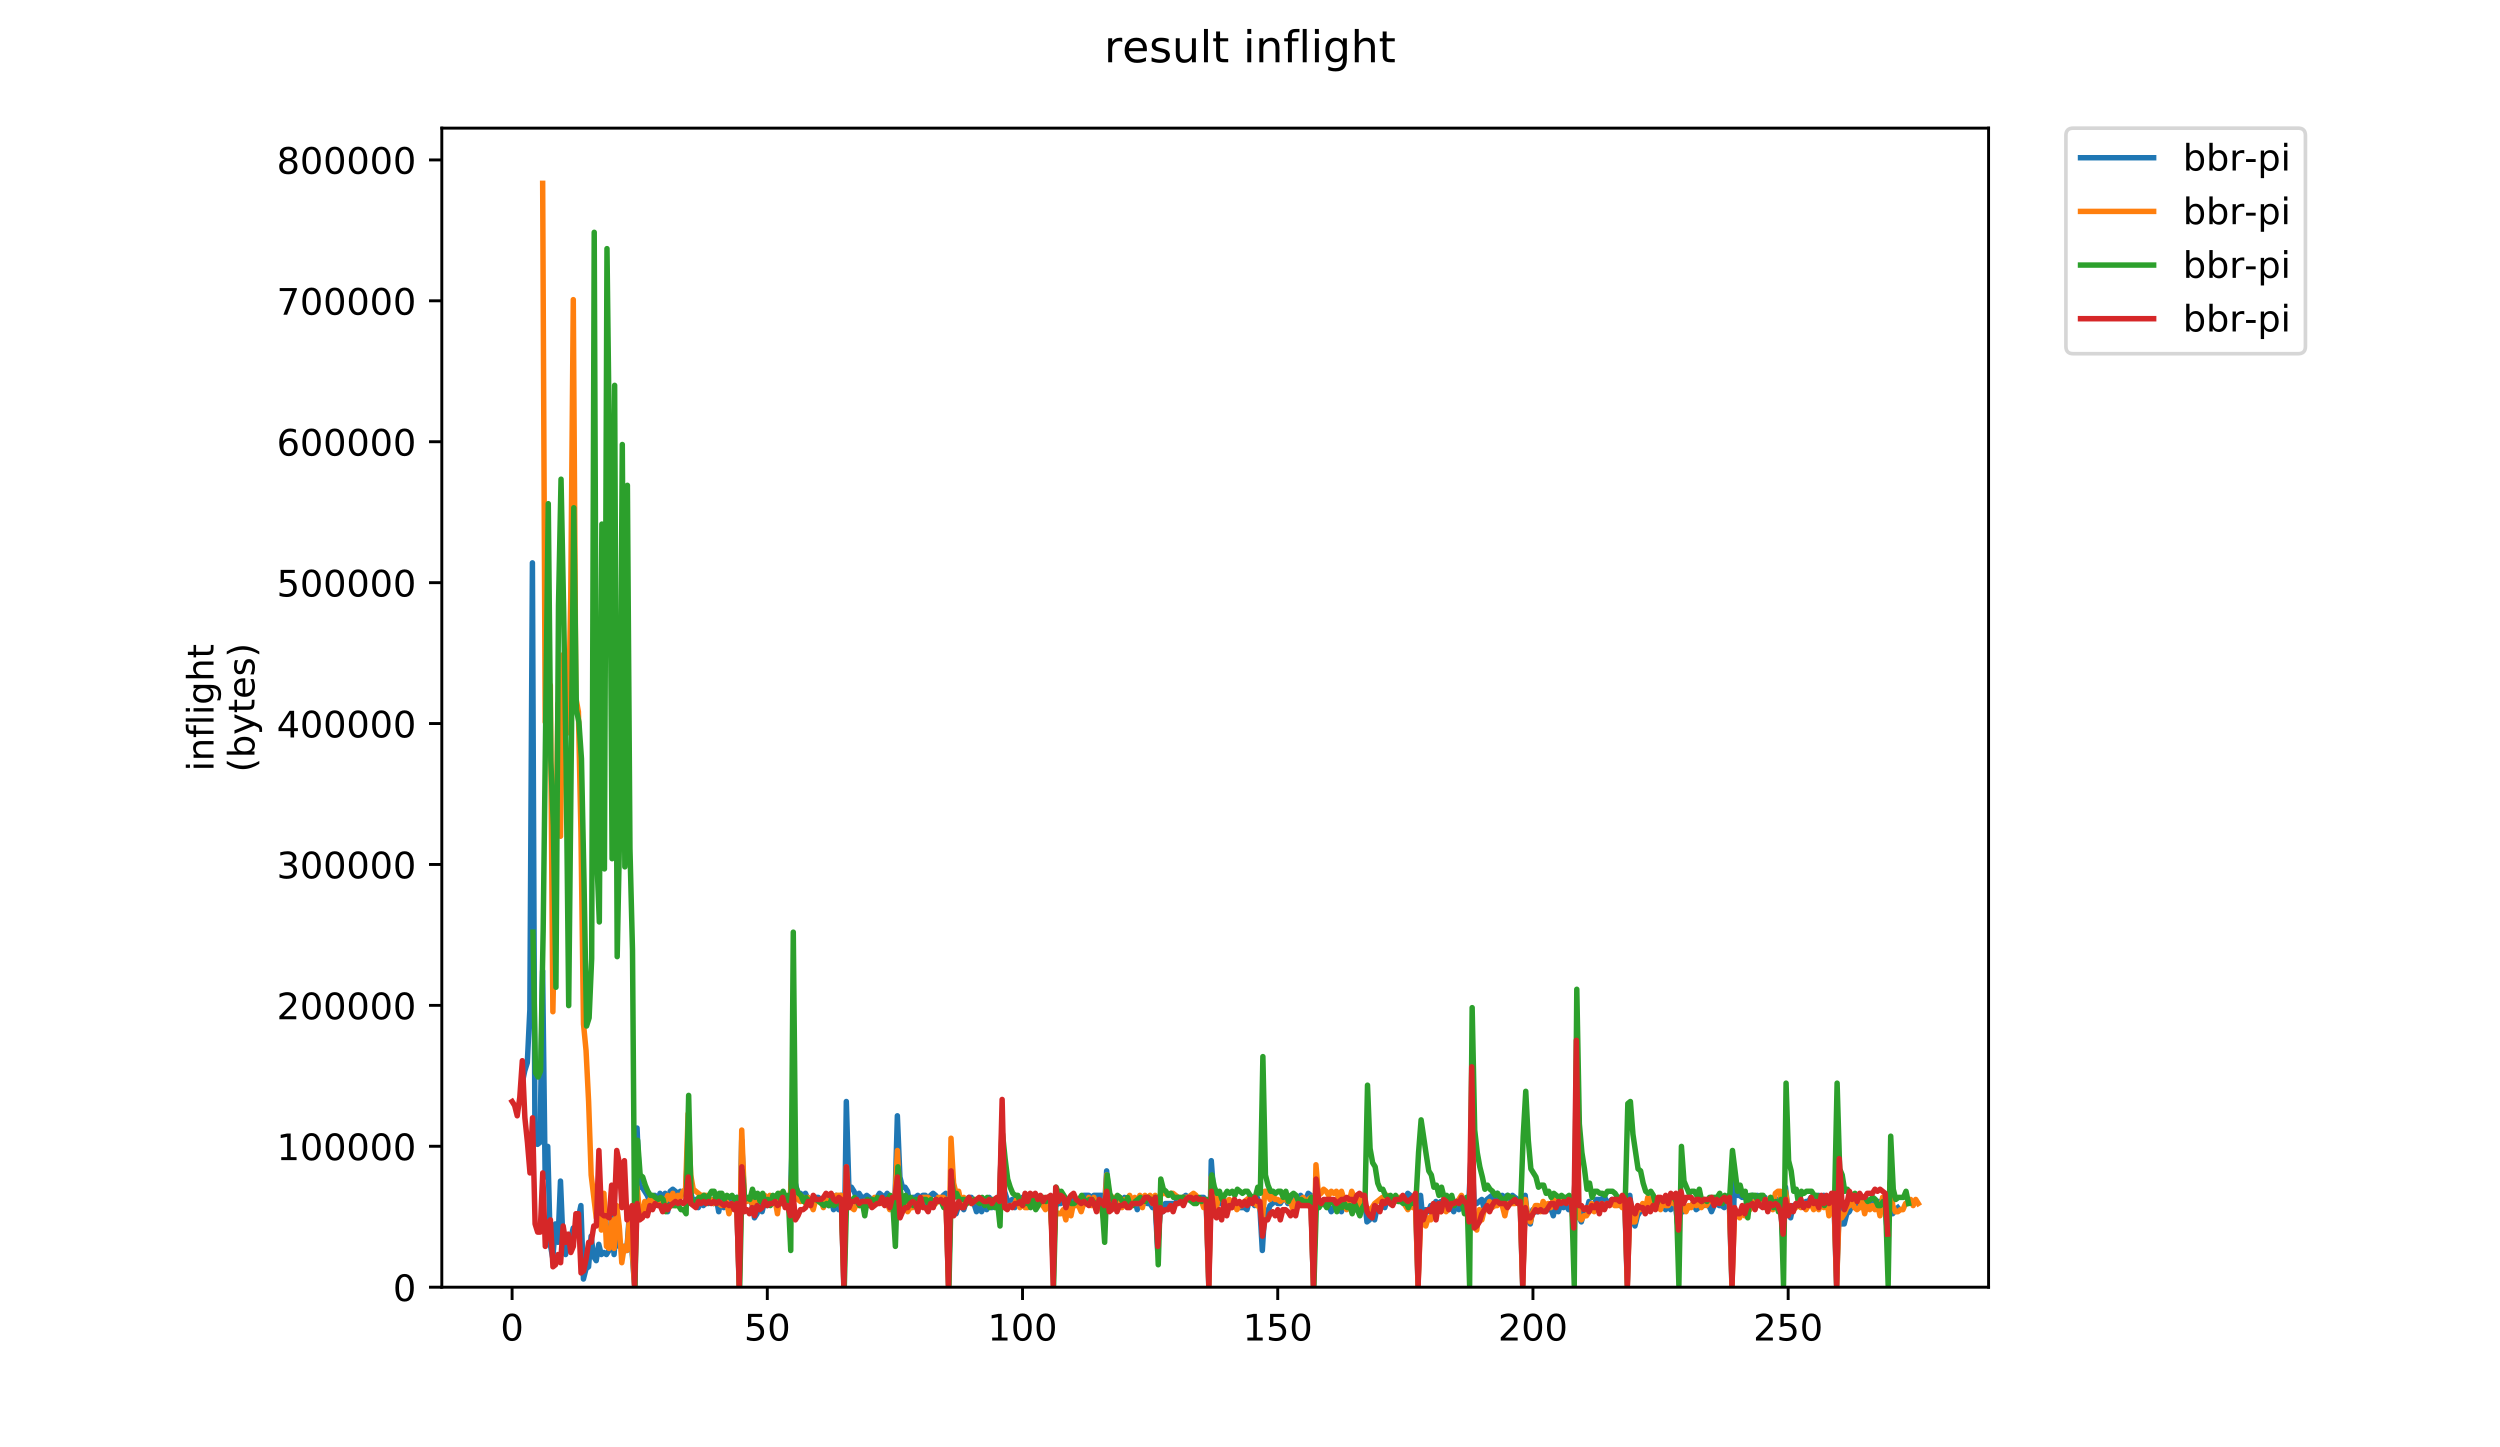 <?xml version="1.0" encoding="utf-8" standalone="no"?>
<!DOCTYPE svg PUBLIC "-//W3C//DTD SVG 1.1//EN"
  "http://www.w3.org/Graphics/SVG/1.1/DTD/svg11.dtd">
<!-- Created with matplotlib (https://matplotlib.org/) -->
<svg height="396pt" version="1.1" viewBox="0 0 684 396" width="684pt" xmlns="http://www.w3.org/2000/svg" xmlns:xlink="http://www.w3.org/1999/xlink">
 <defs>
  <style type="text/css">
*{stroke-linecap:butt;stroke-linejoin:round;}
  </style>
 </defs>
 <g id="figure_1">
  <g id="patch_1">
   <path d="M 0 396 
L 684 396 
L 684 0 
L 0 0 
z
" style="fill:#ffffff;"/>
  </g>
  <g id="axes_1">
   <g id="patch_2">
    <path d="M 120.879 352.174 
L 544.074 352.174 
L 544.074 35.062 
L 120.879 35.062 
z
" style="fill:#ffffff;"/>
   </g>
   <g id="matplotlib.axis_1">
    <g id="xtick_1">
     <g id="line2d_1">
      <defs>
       <path d="M 0 0 
L 0 3.5 
" id="m3f9b659566" style="stroke:#000000;stroke-width:0.8;"/>
      </defs>
      <g>
       <use style="stroke:#000000;stroke-width:0.8;" x="140.109" xlink:href="#m3f9b659566" y="352.174"/>
      </g>
     </g>
     <g id="text_1">
      <!-- 0 -->
      <defs>
       <path d="M 31.781 66.406 
Q 24.172 66.406 20.328 58.906 
Q 16.5 51.422 16.5 36.375 
Q 16.5 21.391 20.328 13.891 
Q 24.172 6.391 31.781 6.391 
Q 39.453 6.391 43.281 13.891 
Q 47.125 21.391 47.125 36.375 
Q 47.125 51.422 43.281 58.906 
Q 39.453 66.406 31.781 66.406 
z
M 31.781 74.219 
Q 44.047 74.219 50.516 64.516 
Q 56.984 54.828 56.984 36.375 
Q 56.984 17.969 50.516 8.266 
Q 44.047 -1.422 31.781 -1.422 
Q 19.531 -1.422 13.062 8.266 
Q 6.594 17.969 6.594 36.375 
Q 6.594 54.828 13.062 64.516 
Q 19.531 74.219 31.781 74.219 
z
" id="DejaVuSans-48"/>
      </defs>
      <g transform="translate(136.928 366.773)scale(0.1 -0.1)">
       <use xlink:href="#DejaVuSans-48"/>
      </g>
     </g>
    </g>
    <g id="xtick_2">
     <g id="line2d_2">
      <g>
       <use style="stroke:#000000;stroke-width:0.8;" x="209.936" xlink:href="#m3f9b659566" y="352.174"/>
      </g>
     </g>
     <g id="text_2">
      <!-- 50 -->
      <defs>
       <path d="M 10.797 72.906 
L 49.516 72.906 
L 49.516 64.594 
L 19.828 64.594 
L 19.828 46.734 
Q 21.969 47.469 24.109 47.828 
Q 26.266 48.188 28.422 48.188 
Q 40.625 48.188 47.75 41.5 
Q 54.891 34.812 54.891 23.391 
Q 54.891 11.625 47.562 5.094 
Q 40.234 -1.422 26.906 -1.422 
Q 22.312 -1.422 17.547 -0.641 
Q 12.797 0.141 7.719 1.703 
L 7.719 11.625 
Q 12.109 9.234 16.797 8.062 
Q 21.484 6.891 26.703 6.891 
Q 35.156 6.891 40.078 11.328 
Q 45.016 15.766 45.016 23.391 
Q 45.016 31 40.078 35.438 
Q 35.156 39.891 26.703 39.891 
Q 22.75 39.891 18.812 39.016 
Q 14.891 38.141 10.797 36.281 
z
" id="DejaVuSans-53"/>
      </defs>
      <g transform="translate(203.573 366.773)scale(0.1 -0.1)">
       <use xlink:href="#DejaVuSans-53"/>
       <use x="63.623" xlink:href="#DejaVuSans-48"/>
      </g>
     </g>
    </g>
    <g id="xtick_3">
     <g id="line2d_3">
      <g>
       <use style="stroke:#000000;stroke-width:0.8;" x="279.762" xlink:href="#m3f9b659566" y="352.174"/>
      </g>
     </g>
     <g id="text_3">
      <!-- 100 -->
      <defs>
       <path d="M 12.406 8.297 
L 28.516 8.297 
L 28.516 63.922 
L 10.984 60.406 
L 10.984 69.391 
L 28.422 72.906 
L 38.281 72.906 
L 38.281 8.297 
L 54.391 8.297 
L 54.391 0 
L 12.406 0 
z
" id="DejaVuSans-49"/>
      </defs>
      <g transform="translate(270.218 366.773)scale(0.1 -0.1)">
       <use xlink:href="#DejaVuSans-49"/>
       <use x="63.623" xlink:href="#DejaVuSans-48"/>
       <use x="127.246" xlink:href="#DejaVuSans-48"/>
      </g>
     </g>
    </g>
    <g id="xtick_4">
     <g id="line2d_4">
      <g>
       <use style="stroke:#000000;stroke-width:0.8;" x="349.589" xlink:href="#m3f9b659566" y="352.174"/>
      </g>
     </g>
     <g id="text_4">
      <!-- 150 -->
      <g transform="translate(340.045 366.773)scale(0.1 -0.1)">
       <use xlink:href="#DejaVuSans-49"/>
       <use x="63.623" xlink:href="#DejaVuSans-53"/>
       <use x="127.246" xlink:href="#DejaVuSans-48"/>
      </g>
     </g>
    </g>
    <g id="xtick_5">
     <g id="line2d_5">
      <g>
       <use style="stroke:#000000;stroke-width:0.8;" x="419.415" xlink:href="#m3f9b659566" y="352.174"/>
      </g>
     </g>
     <g id="text_5">
      <!-- 200 -->
      <defs>
       <path d="M 19.188 8.297 
L 53.609 8.297 
L 53.609 0 
L 7.328 0 
L 7.328 8.297 
Q 12.938 14.109 22.625 23.891 
Q 32.328 33.688 34.812 36.531 
Q 39.547 41.844 41.422 45.531 
Q 43.312 49.219 43.312 52.781 
Q 43.312 58.594 39.234 62.25 
Q 35.156 65.922 28.609 65.922 
Q 23.969 65.922 18.812 64.312 
Q 13.672 62.703 7.812 59.422 
L 7.812 69.391 
Q 13.766 71.781 18.938 73 
Q 24.125 74.219 28.422 74.219 
Q 39.75 74.219 46.484 68.547 
Q 53.219 62.891 53.219 53.422 
Q 53.219 48.922 51.531 44.891 
Q 49.859 40.875 45.406 35.406 
Q 44.188 33.984 37.641 27.219 
Q 31.109 20.453 19.188 8.297 
z
" id="DejaVuSans-50"/>
      </defs>
      <g transform="translate(409.871 366.773)scale(0.1 -0.1)">
       <use xlink:href="#DejaVuSans-50"/>
       <use x="63.623" xlink:href="#DejaVuSans-48"/>
       <use x="127.246" xlink:href="#DejaVuSans-48"/>
      </g>
     </g>
    </g>
    <g id="xtick_6">
     <g id="line2d_6">
      <g>
       <use style="stroke:#000000;stroke-width:0.8;" x="489.242" xlink:href="#m3f9b659566" y="352.174"/>
      </g>
     </g>
     <g id="text_6">
      <!-- 250 -->
      <g transform="translate(479.698 366.773)scale(0.1 -0.1)">
       <use xlink:href="#DejaVuSans-50"/>
       <use x="63.623" xlink:href="#DejaVuSans-53"/>
       <use x="127.246" xlink:href="#DejaVuSans-48"/>
      </g>
     </g>
    </g>
   </g>
   <g id="matplotlib.axis_2">
    <g id="ytick_1">
     <g id="line2d_7">
      <defs>
       <path d="M 0 0 
L -3.5 0 
" id="mbf0167c577" style="stroke:#000000;stroke-width:0.8;"/>
      </defs>
      <g>
       <use style="stroke:#000000;stroke-width:0.8;" x="120.879" xlink:href="#mbf0167c577" y="352.174"/>
      </g>
     </g>
     <g id="text_7">
      <!-- 0 -->
      <g transform="translate(107.516 355.973)scale(0.1 -0.1)">
       <use xlink:href="#DejaVuSans-48"/>
      </g>
     </g>
    </g>
    <g id="ytick_2">
     <g id="line2d_8">
      <g>
       <use style="stroke:#000000;stroke-width:0.8;" x="120.879" xlink:href="#mbf0167c577" y="313.621"/>
      </g>
     </g>
     <g id="text_8">
      <!-- 100000 -->
      <g transform="translate(75.704 317.42)scale(0.1 -0.1)">
       <use xlink:href="#DejaVuSans-49"/>
       <use x="63.623" xlink:href="#DejaVuSans-48"/>
       <use x="127.246" xlink:href="#DejaVuSans-48"/>
       <use x="190.869" xlink:href="#DejaVuSans-48"/>
       <use x="254.492" xlink:href="#DejaVuSans-48"/>
       <use x="318.115" xlink:href="#DejaVuSans-48"/>
      </g>
     </g>
    </g>
    <g id="ytick_3">
     <g id="line2d_9">
      <g>
       <use style="stroke:#000000;stroke-width:0.8;" x="120.879" xlink:href="#mbf0167c577" y="275.068"/>
      </g>
     </g>
     <g id="text_9">
      <!-- 200000 -->
      <g transform="translate(75.704 278.868)scale(0.1 -0.1)">
       <use xlink:href="#DejaVuSans-50"/>
       <use x="63.623" xlink:href="#DejaVuSans-48"/>
       <use x="127.246" xlink:href="#DejaVuSans-48"/>
       <use x="190.869" xlink:href="#DejaVuSans-48"/>
       <use x="254.492" xlink:href="#DejaVuSans-48"/>
       <use x="318.115" xlink:href="#DejaVuSans-48"/>
      </g>
     </g>
    </g>
    <g id="ytick_4">
     <g id="line2d_10">
      <g>
       <use style="stroke:#000000;stroke-width:0.8;" x="120.879" xlink:href="#mbf0167c577" y="236.515"/>
      </g>
     </g>
     <g id="text_10">
      <!-- 300000 -->
      <defs>
       <path d="M 40.578 39.312 
Q 47.656 37.797 51.625 33 
Q 55.609 28.219 55.609 21.188 
Q 55.609 10.406 48.188 4.484 
Q 40.766 -1.422 27.094 -1.422 
Q 22.516 -1.422 17.656 -0.516 
Q 12.797 0.391 7.625 2.203 
L 7.625 11.719 
Q 11.719 9.328 16.594 8.109 
Q 21.484 6.891 26.812 6.891 
Q 36.078 6.891 40.938 10.547 
Q 45.797 14.203 45.797 21.188 
Q 45.797 27.641 41.281 31.266 
Q 36.766 34.906 28.719 34.906 
L 20.219 34.906 
L 20.219 43.016 
L 29.109 43.016 
Q 36.375 43.016 40.234 45.922 
Q 44.094 48.828 44.094 54.297 
Q 44.094 59.906 40.109 62.906 
Q 36.141 65.922 28.719 65.922 
Q 24.656 65.922 20.016 65.031 
Q 15.375 64.156 9.812 62.312 
L 9.812 71.094 
Q 15.438 72.656 20.344 73.438 
Q 25.25 74.219 29.594 74.219 
Q 40.828 74.219 47.359 69.109 
Q 53.906 64.016 53.906 55.328 
Q 53.906 49.266 50.438 45.094 
Q 46.969 40.922 40.578 39.312 
z
" id="DejaVuSans-51"/>
      </defs>
      <g transform="translate(75.704 240.315)scale(0.1 -0.1)">
       <use xlink:href="#DejaVuSans-51"/>
       <use x="63.623" xlink:href="#DejaVuSans-48"/>
       <use x="127.246" xlink:href="#DejaVuSans-48"/>
       <use x="190.869" xlink:href="#DejaVuSans-48"/>
       <use x="254.492" xlink:href="#DejaVuSans-48"/>
       <use x="318.115" xlink:href="#DejaVuSans-48"/>
      </g>
     </g>
    </g>
    <g id="ytick_5">
     <g id="line2d_11">
      <g>
       <use style="stroke:#000000;stroke-width:0.8;" x="120.879" xlink:href="#mbf0167c577" y="197.963"/>
      </g>
     </g>
     <g id="text_11">
      <!-- 400000 -->
      <defs>
       <path d="M 37.797 64.312 
L 12.891 25.391 
L 37.797 25.391 
z
M 35.203 72.906 
L 47.609 72.906 
L 47.609 25.391 
L 58.016 25.391 
L 58.016 17.188 
L 47.609 17.188 
L 47.609 0 
L 37.797 0 
L 37.797 17.188 
L 4.891 17.188 
L 4.891 26.703 
z
" id="DejaVuSans-52"/>
      </defs>
      <g transform="translate(75.704 201.762)scale(0.1 -0.1)">
       <use xlink:href="#DejaVuSans-52"/>
       <use x="63.623" xlink:href="#DejaVuSans-48"/>
       <use x="127.246" xlink:href="#DejaVuSans-48"/>
       <use x="190.869" xlink:href="#DejaVuSans-48"/>
       <use x="254.492" xlink:href="#DejaVuSans-48"/>
       <use x="318.115" xlink:href="#DejaVuSans-48"/>
      </g>
     </g>
    </g>
    <g id="ytick_6">
     <g id="line2d_12">
      <g>
       <use style="stroke:#000000;stroke-width:0.8;" x="120.879" xlink:href="#mbf0167c577" y="159.41"/>
      </g>
     </g>
     <g id="text_12">
      <!-- 500000 -->
      <g transform="translate(75.704 163.209)scale(0.1 -0.1)">
       <use xlink:href="#DejaVuSans-53"/>
       <use x="63.623" xlink:href="#DejaVuSans-48"/>
       <use x="127.246" xlink:href="#DejaVuSans-48"/>
       <use x="190.869" xlink:href="#DejaVuSans-48"/>
       <use x="254.492" xlink:href="#DejaVuSans-48"/>
       <use x="318.115" xlink:href="#DejaVuSans-48"/>
      </g>
     </g>
    </g>
    <g id="ytick_7">
     <g id="line2d_13">
      <g>
       <use style="stroke:#000000;stroke-width:0.8;" x="120.879" xlink:href="#mbf0167c577" y="120.857"/>
      </g>
     </g>
     <g id="text_13">
      <!-- 600000 -->
      <defs>
       <path d="M 33.016 40.375 
Q 26.375 40.375 22.484 35.828 
Q 18.609 31.297 18.609 23.391 
Q 18.609 15.531 22.484 10.953 
Q 26.375 6.391 33.016 6.391 
Q 39.656 6.391 43.531 10.953 
Q 47.406 15.531 47.406 23.391 
Q 47.406 31.297 43.531 35.828 
Q 39.656 40.375 33.016 40.375 
z
M 52.594 71.297 
L 52.594 62.312 
Q 48.875 64.062 45.094 64.984 
Q 41.312 65.922 37.594 65.922 
Q 27.828 65.922 22.672 59.328 
Q 17.531 52.734 16.797 39.406 
Q 19.672 43.656 24.016 45.922 
Q 28.375 48.188 33.594 48.188 
Q 44.578 48.188 50.953 41.516 
Q 57.328 34.859 57.328 23.391 
Q 57.328 12.156 50.688 5.359 
Q 44.047 -1.422 33.016 -1.422 
Q 20.359 -1.422 13.672 8.266 
Q 6.984 17.969 6.984 36.375 
Q 6.984 53.656 15.188 63.938 
Q 23.391 74.219 37.203 74.219 
Q 40.922 74.219 44.703 73.484 
Q 48.484 72.75 52.594 71.297 
z
" id="DejaVuSans-54"/>
      </defs>
      <g transform="translate(75.704 124.656)scale(0.1 -0.1)">
       <use xlink:href="#DejaVuSans-54"/>
       <use x="63.623" xlink:href="#DejaVuSans-48"/>
       <use x="127.246" xlink:href="#DejaVuSans-48"/>
       <use x="190.869" xlink:href="#DejaVuSans-48"/>
       <use x="254.492" xlink:href="#DejaVuSans-48"/>
       <use x="318.115" xlink:href="#DejaVuSans-48"/>
      </g>
     </g>
    </g>
    <g id="ytick_8">
     <g id="line2d_14">
      <g>
       <use style="stroke:#000000;stroke-width:0.8;" x="120.879" xlink:href="#mbf0167c577" y="82.304"/>
      </g>
     </g>
     <g id="text_14">
      <!-- 700000 -->
      <defs>
       <path d="M 8.203 72.906 
L 55.078 72.906 
L 55.078 68.703 
L 28.609 0 
L 18.312 0 
L 43.219 64.594 
L 8.203 64.594 
z
" id="DejaVuSans-55"/>
      </defs>
      <g transform="translate(75.704 86.103)scale(0.1 -0.1)">
       <use xlink:href="#DejaVuSans-55"/>
       <use x="63.623" xlink:href="#DejaVuSans-48"/>
       <use x="127.246" xlink:href="#DejaVuSans-48"/>
       <use x="190.869" xlink:href="#DejaVuSans-48"/>
       <use x="254.492" xlink:href="#DejaVuSans-48"/>
       <use x="318.115" xlink:href="#DejaVuSans-48"/>
      </g>
     </g>
    </g>
    <g id="ytick_9">
     <g id="line2d_15">
      <g>
       <use style="stroke:#000000;stroke-width:0.8;" x="120.879" xlink:href="#mbf0167c577" y="43.751"/>
      </g>
     </g>
     <g id="text_15">
      <!-- 800000 -->
      <defs>
       <path d="M 31.781 34.625 
Q 24.75 34.625 20.719 30.859 
Q 16.703 27.094 16.703 20.516 
Q 16.703 13.922 20.719 10.156 
Q 24.75 6.391 31.781 6.391 
Q 38.812 6.391 42.859 10.172 
Q 46.922 13.969 46.922 20.516 
Q 46.922 27.094 42.891 30.859 
Q 38.875 34.625 31.781 34.625 
z
M 21.922 38.812 
Q 15.578 40.375 12.031 44.719 
Q 8.5 49.078 8.5 55.328 
Q 8.5 64.062 14.719 69.141 
Q 20.953 74.219 31.781 74.219 
Q 42.672 74.219 48.875 69.141 
Q 55.078 64.062 55.078 55.328 
Q 55.078 49.078 51.531 44.719 
Q 48 40.375 41.703 38.812 
Q 48.828 37.156 52.797 32.312 
Q 56.781 27.484 56.781 20.516 
Q 56.781 9.906 50.312 4.234 
Q 43.844 -1.422 31.781 -1.422 
Q 19.734 -1.422 13.25 4.234 
Q 6.781 9.906 6.781 20.516 
Q 6.781 27.484 10.781 32.312 
Q 14.797 37.156 21.922 38.812 
z
M 18.312 54.391 
Q 18.312 48.734 21.844 45.562 
Q 25.391 42.391 31.781 42.391 
Q 38.141 42.391 41.719 45.562 
Q 45.312 48.734 45.312 54.391 
Q 45.312 60.062 41.719 63.234 
Q 38.141 66.406 31.781 66.406 
Q 25.391 66.406 21.844 63.234 
Q 18.312 60.062 18.312 54.391 
z
" id="DejaVuSans-56"/>
      </defs>
      <g transform="translate(75.704 47.55)scale(0.1 -0.1)">
       <use xlink:href="#DejaVuSans-56"/>
       <use x="63.623" xlink:href="#DejaVuSans-48"/>
       <use x="127.246" xlink:href="#DejaVuSans-48"/>
       <use x="190.869" xlink:href="#DejaVuSans-48"/>
       <use x="254.492" xlink:href="#DejaVuSans-48"/>
       <use x="318.115" xlink:href="#DejaVuSans-48"/>
      </g>
     </g>
    </g>
    <g id="text_16">
     <!-- inflight -->
     <defs>
      <path d="M 9.422 54.688 
L 18.406 54.688 
L 18.406 0 
L 9.422 0 
z
M 9.422 75.984 
L 18.406 75.984 
L 18.406 64.594 
L 9.422 64.594 
z
" id="DejaVuSans-105"/>
      <path d="M 54.891 33.016 
L 54.891 0 
L 45.906 0 
L 45.906 32.719 
Q 45.906 40.484 42.875 44.328 
Q 39.844 48.188 33.797 48.188 
Q 26.516 48.188 22.312 43.547 
Q 18.109 38.922 18.109 30.906 
L 18.109 0 
L 9.078 0 
L 9.078 54.688 
L 18.109 54.688 
L 18.109 46.188 
Q 21.344 51.125 25.703 53.562 
Q 30.078 56 35.797 56 
Q 45.219 56 50.047 50.172 
Q 54.891 44.344 54.891 33.016 
z
" id="DejaVuSans-110"/>
      <path d="M 37.109 75.984 
L 37.109 68.5 
L 28.516 68.5 
Q 23.688 68.5 21.797 66.547 
Q 19.922 64.594 19.922 59.516 
L 19.922 54.688 
L 34.719 54.688 
L 34.719 47.703 
L 19.922 47.703 
L 19.922 0 
L 10.891 0 
L 10.891 47.703 
L 2.297 47.703 
L 2.297 54.688 
L 10.891 54.688 
L 10.891 58.5 
Q 10.891 67.625 15.141 71.797 
Q 19.391 75.984 28.609 75.984 
z
" id="DejaVuSans-102"/>
      <path d="M 9.422 75.984 
L 18.406 75.984 
L 18.406 0 
L 9.422 0 
z
" id="DejaVuSans-108"/>
      <path d="M 45.406 27.984 
Q 45.406 37.75 41.375 43.109 
Q 37.359 48.484 30.078 48.484 
Q 22.859 48.484 18.828 43.109 
Q 14.797 37.75 14.797 27.984 
Q 14.797 18.266 18.828 12.891 
Q 22.859 7.516 30.078 7.516 
Q 37.359 7.516 41.375 12.891 
Q 45.406 18.266 45.406 27.984 
z
M 54.391 6.781 
Q 54.391 -7.172 48.188 -13.984 
Q 42 -20.797 29.203 -20.797 
Q 24.469 -20.797 20.266 -20.094 
Q 16.062 -19.391 12.109 -17.922 
L 12.109 -9.188 
Q 16.062 -11.328 19.922 -12.344 
Q 23.781 -13.375 27.781 -13.375 
Q 36.625 -13.375 41.016 -8.766 
Q 45.406 -4.156 45.406 5.172 
L 45.406 9.625 
Q 42.625 4.781 38.281 2.391 
Q 33.938 0 27.875 0 
Q 17.828 0 11.672 7.656 
Q 5.516 15.328 5.516 27.984 
Q 5.516 40.672 11.672 48.328 
Q 17.828 56 27.875 56 
Q 33.938 56 38.281 53.609 
Q 42.625 51.219 45.406 46.391 
L 45.406 54.688 
L 54.391 54.688 
z
" id="DejaVuSans-103"/>
      <path d="M 54.891 33.016 
L 54.891 0 
L 45.906 0 
L 45.906 32.719 
Q 45.906 40.484 42.875 44.328 
Q 39.844 48.188 33.797 48.188 
Q 26.516 48.188 22.312 43.547 
Q 18.109 38.922 18.109 30.906 
L 18.109 0 
L 9.078 0 
L 9.078 75.984 
L 18.109 75.984 
L 18.109 46.188 
Q 21.344 51.125 25.703 53.562 
Q 30.078 56 35.797 56 
Q 45.219 56 50.047 50.172 
Q 54.891 44.344 54.891 33.016 
z
" id="DejaVuSans-104"/>
      <path d="M 18.312 70.219 
L 18.312 54.688 
L 36.812 54.688 
L 36.812 47.703 
L 18.312 47.703 
L 18.312 18.016 
Q 18.312 11.328 20.141 9.422 
Q 21.969 7.516 27.594 7.516 
L 36.812 7.516 
L 36.812 0 
L 27.594 0 
Q 17.188 0 13.234 3.875 
Q 9.281 7.766 9.281 18.016 
L 9.281 47.703 
L 2.688 47.703 
L 2.688 54.688 
L 9.281 54.688 
L 9.281 70.219 
z
" id="DejaVuSans-116"/>
     </defs>
     <g transform="translate(58.426 211.018)rotate(-90)scale(0.1 -0.1)">
      <use xlink:href="#DejaVuSans-105"/>
      <use x="27.783" xlink:href="#DejaVuSans-110"/>
      <use x="91.162" xlink:href="#DejaVuSans-102"/>
      <use x="126.367" xlink:href="#DejaVuSans-108"/>
      <use x="154.15" xlink:href="#DejaVuSans-105"/>
      <use x="181.934" xlink:href="#DejaVuSans-103"/>
      <use x="245.41" xlink:href="#DejaVuSans-104"/>
      <use x="308.789" xlink:href="#DejaVuSans-116"/>
     </g>
     <!-- (bytes) -->
     <defs>
      <path d="M 31 75.875 
Q 24.469 64.656 21.281 53.656 
Q 18.109 42.672 18.109 31.391 
Q 18.109 20.125 21.312 9.062 
Q 24.516 -2 31 -13.188 
L 23.188 -13.188 
Q 15.875 -1.703 12.234 9.375 
Q 8.594 20.453 8.594 31.391 
Q 8.594 42.281 12.203 53.312 
Q 15.828 64.359 23.188 75.875 
z
" id="DejaVuSans-40"/>
      <path d="M 48.688 27.297 
Q 48.688 37.203 44.609 42.844 
Q 40.531 48.484 33.406 48.484 
Q 26.266 48.484 22.188 42.844 
Q 18.109 37.203 18.109 27.297 
Q 18.109 17.391 22.188 11.75 
Q 26.266 6.109 33.406 6.109 
Q 40.531 6.109 44.609 11.75 
Q 48.688 17.391 48.688 27.297 
z
M 18.109 46.391 
Q 20.953 51.266 25.266 53.625 
Q 29.594 56 35.594 56 
Q 45.562 56 51.781 48.094 
Q 58.016 40.188 58.016 27.297 
Q 58.016 14.406 51.781 6.484 
Q 45.562 -1.422 35.594 -1.422 
Q 29.594 -1.422 25.266 0.953 
Q 20.953 3.328 18.109 8.203 
L 18.109 0 
L 9.078 0 
L 9.078 75.984 
L 18.109 75.984 
z
" id="DejaVuSans-98"/>
      <path d="M 32.172 -5.078 
Q 28.375 -14.844 24.75 -17.812 
Q 21.141 -20.797 15.094 -20.797 
L 7.906 -20.797 
L 7.906 -13.281 
L 13.188 -13.281 
Q 16.891 -13.281 18.938 -11.516 
Q 21 -9.766 23.484 -3.219 
L 25.094 0.875 
L 2.984 54.688 
L 12.5 54.688 
L 29.594 11.922 
L 46.688 54.688 
L 56.203 54.688 
z
" id="DejaVuSans-121"/>
      <path d="M 56.203 29.594 
L 56.203 25.203 
L 14.891 25.203 
Q 15.484 15.922 20.484 11.062 
Q 25.484 6.203 34.422 6.203 
Q 39.594 6.203 44.453 7.469 
Q 49.312 8.734 54.109 11.281 
L 54.109 2.781 
Q 49.266 0.734 44.188 -0.344 
Q 39.109 -1.422 33.891 -1.422 
Q 20.797 -1.422 13.156 6.188 
Q 5.516 13.812 5.516 26.812 
Q 5.516 40.234 12.766 48.109 
Q 20.016 56 32.328 56 
Q 43.359 56 49.781 48.891 
Q 56.203 41.797 56.203 29.594 
z
M 47.219 32.234 
Q 47.125 39.594 43.094 43.984 
Q 39.062 48.391 32.422 48.391 
Q 24.906 48.391 20.391 44.141 
Q 15.875 39.891 15.188 32.172 
z
" id="DejaVuSans-101"/>
      <path d="M 44.281 53.078 
L 44.281 44.578 
Q 40.484 46.531 36.375 47.5 
Q 32.281 48.484 27.875 48.484 
Q 21.188 48.484 17.844 46.438 
Q 14.5 44.391 14.5 40.281 
Q 14.5 37.156 16.891 35.375 
Q 19.281 33.594 26.516 31.984 
L 29.594 31.297 
Q 39.156 29.25 43.188 25.516 
Q 47.219 21.781 47.219 15.094 
Q 47.219 7.469 41.188 3.016 
Q 35.156 -1.422 24.609 -1.422 
Q 20.219 -1.422 15.453 -0.562 
Q 10.688 0.297 5.422 2 
L 5.422 11.281 
Q 10.406 8.688 15.234 7.391 
Q 20.062 6.109 24.812 6.109 
Q 31.156 6.109 34.562 8.281 
Q 37.984 10.453 37.984 14.406 
Q 37.984 18.062 35.516 20.016 
Q 33.062 21.969 24.703 23.781 
L 21.578 24.516 
Q 13.234 26.266 9.516 29.906 
Q 5.812 33.547 5.812 39.891 
Q 5.812 47.609 11.281 51.797 
Q 16.75 56 26.812 56 
Q 31.781 56 36.172 55.266 
Q 40.578 54.547 44.281 53.078 
z
" id="DejaVuSans-115"/>
      <path d="M 8.016 75.875 
L 15.828 75.875 
Q 23.141 64.359 26.781 53.312 
Q 30.422 42.281 30.422 31.391 
Q 30.422 20.453 26.781 9.375 
Q 23.141 -1.703 15.828 -13.188 
L 8.016 -13.188 
Q 14.5 -2 17.703 9.062 
Q 20.906 20.125 20.906 31.391 
Q 20.906 42.672 17.703 53.656 
Q 14.5 64.656 8.016 75.875 
z
" id="DejaVuSans-41"/>
     </defs>
     <g transform="translate(69.624 211.295)rotate(-90)scale(0.1 -0.1)">
      <use xlink:href="#DejaVuSans-40"/>
      <use x="39.014" xlink:href="#DejaVuSans-98"/>
      <use x="102.49" xlink:href="#DejaVuSans-121"/>
      <use x="161.67" xlink:href="#DejaVuSans-116"/>
      <use x="200.879" xlink:href="#DejaVuSans-101"/>
      <use x="262.402" xlink:href="#DejaVuSans-115"/>
      <use x="314.502" xlink:href="#DejaVuSans-41"/>
     </g>
    </g>
   </g>
   <g id="line2d_16">
    <path clip-path="url(#pc66c5d2d6f)" d="M 142.873 296.35 
L 143.571 293 
L 144.269 290.767 
L 144.968 276.253 
L 145.666 153.997 
L 146.364 312.539 
L 147.062 313.097 
L 147.761 312.539 
L 148.459 265.646 
L 149.157 322.029 
L 149.856 313.655 
L 150.554 340.451 
L 151.252 344.359 
L 151.95 334.869 
L 152.649 339.893 
L 153.347 323.145 
L 154.045 339.893 
L 154.743 343.242 
L 155.442 338.776 
L 156.14 338.776 
L 156.838 335.985 
L 157.536 336.543 
L 158.933 329.844 
L 159.631 349.941 
L 160.33 347.15 
L 161.028 346.592 
L 161.726 338.218 
L 162.424 343.8 
L 163.123 344.917 
L 163.821 340.451 
L 164.519 343.242 
L 165.217 342.684 
L 165.916 343.242 
L 166.614 342.126 
L 167.312 332.636 
L 168.01 343.242 
L 168.709 334.869 
L 169.407 341.009 
L 170.803 341.009 
L 171.502 342.126 
L 172.2 332.077 
L 173.597 351.616 
L 174.295 308.631 
L 174.993 324.82 
L 175.691 324.82 
L 177.088 327.053 
L 177.786 328.728 
L 178.484 327.611 
L 179.183 327.053 
L 179.881 329.286 
L 180.579 326.495 
L 181.277 327.611 
L 181.976 326.495 
L 182.674 331.519 
L 183.372 325.937 
L 184.071 325.378 
L 185.467 326.495 
L 186.165 325.937 
L 186.864 326.495 
L 187.562 326.495 
L 188.26 312.539 
L 188.958 325.937 
L 189.657 329.286 
L 190.355 328.17 
L 191.053 330.403 
L 191.751 328.728 
L 192.45 329.844 
L 193.148 328.728 
L 193.846 329.286 
L 194.544 328.17 
L 195.243 329.286 
L 195.941 327.611 
L 196.639 331.519 
L 197.338 327.611 
L 198.036 330.403 
L 198.734 328.17 
L 199.432 330.403 
L 200.131 328.728 
L 200.829 329.286 
L 201.527 327.611 
L 202.225 351.616 
L 202.924 311.98 
L 203.622 327.611 
L 204.32 328.17 
L 205.018 328.17 
L 205.717 329.286 
L 206.415 333.194 
L 207.113 332.077 
L 207.812 329.286 
L 208.51 331.519 
L 209.208 328.728 
L 209.906 329.844 
L 210.605 329.286 
L 211.303 329.286 
L 212.001 328.728 
L 212.699 329.286 
L 215.492 329.286 
L 216.191 330.403 
L 216.889 308.073 
L 217.587 323.704 
L 218.286 326.495 
L 218.984 326.495 
L 219.682 327.053 
L 220.38 326.495 
L 221.777 329.844 
L 222.475 327.611 
L 223.872 327.611 
L 224.57 328.17 
L 225.268 329.286 
L 225.966 328.17 
L 226.665 329.844 
L 227.363 328.17 
L 228.061 330.961 
L 228.759 327.053 
L 229.458 330.961 
L 230.156 327.053 
L 230.854 351.616 
L 231.553 301.374 
L 232.251 324.82 
L 232.949 324.82 
L 233.647 325.937 
L 234.346 327.611 
L 235.044 326.495 
L 235.742 327.611 
L 236.44 327.611 
L 237.139 327.053 
L 237.837 327.611 
L 238.535 328.728 
L 239.932 327.611 
L 240.63 326.495 
L 242.027 327.611 
L 242.725 326.495 
L 243.423 327.611 
L 244.121 328.17 
L 244.82 329.844 
L 245.518 305.281 
L 246.216 322.029 
L 246.914 324.82 
L 247.613 324.82 
L 248.311 325.937 
L 249.009 329.844 
L 249.707 327.611 
L 250.406 327.611 
L 251.104 327.053 
L 251.802 327.611 
L 252.5 327.053 
L 253.199 327.053 
L 253.897 330.961 
L 254.595 327.053 
L 255.294 326.495 
L 255.992 327.053 
L 256.69 328.17 
L 257.388 328.17 
L 258.087 327.053 
L 258.785 326.495 
L 259.483 351.616 
L 260.181 325.937 
L 260.88 332.077 
L 261.578 332.077 
L 262.276 329.844 
L 262.974 329.844 
L 263.673 330.961 
L 264.371 328.728 
L 265.069 327.611 
L 265.768 327.611 
L 266.466 329.286 
L 267.164 331.519 
L 267.862 328.17 
L 268.561 331.519 
L 269.259 329.844 
L 269.957 330.961 
L 270.655 327.611 
L 271.354 330.403 
L 272.052 328.17 
L 272.75 330.403 
L 273.448 327.611 
L 274.147 309.747 
L 274.845 325.937 
L 275.543 328.17 
L 276.241 329.286 
L 276.94 328.17 
L 277.638 330.403 
L 278.336 327.611 
L 279.035 329.844 
L 279.733 327.611 
L 280.431 329.844 
L 281.129 328.17 
L 281.828 329.286 
L 282.526 327.611 
L 283.224 329.286 
L 283.922 328.17 
L 284.621 327.611 
L 285.319 328.17 
L 286.017 328.17 
L 286.715 327.611 
L 287.414 328.17 
L 288.112 343.242 
L 288.81 329.844 
L 289.509 329.286 
L 290.207 329.286 
L 290.905 327.611 
L 291.603 328.728 
L 292.302 328.17 
L 294.396 328.17 
L 295.095 328.728 
L 295.793 328.17 
L 296.491 327.053 
L 297.888 327.053 
L 298.586 327.611 
L 299.284 327.053 
L 301.379 327.053 
L 302.077 332.636 
L 302.776 320.354 
L 303.474 328.17 
L 304.172 329.286 
L 304.87 328.17 
L 305.569 329.844 
L 306.267 327.611 
L 306.965 328.728 
L 307.663 327.611 
L 308.362 329.286 
L 309.06 328.17 
L 309.758 328.728 
L 310.456 328.17 
L 311.155 330.961 
L 311.853 328.17 
L 312.551 329.844 
L 313.25 328.728 
L 313.948 329.286 
L 314.646 329.286 
L 315.344 330.403 
L 316.043 329.286 
L 316.741 342.126 
L 317.439 330.403 
L 318.137 331.519 
L 318.836 329.286 
L 321.629 329.286 
L 322.327 327.611 
L 323.025 328.728 
L 323.723 327.611 
L 324.422 327.053 
L 325.12 328.17 
L 325.818 327.053 
L 326.517 328.728 
L 327.913 328.728 
L 328.611 327.611 
L 329.31 327.611 
L 330.008 328.728 
L 330.706 351.616 
L 331.404 317.563 
L 332.103 327.053 
L 332.801 330.403 
L 333.499 327.611 
L 334.197 329.286 
L 334.896 329.844 
L 335.594 330.961 
L 336.292 329.286 
L 336.991 329.844 
L 337.689 329.844 
L 338.387 330.403 
L 340.482 330.403 
L 341.18 330.961 
L 341.878 328.17 
L 342.577 328.17 
L 343.275 329.844 
L 343.973 327.611 
L 344.671 329.844 
L 345.37 342.126 
L 346.068 330.961 
L 346.766 332.077 
L 347.465 329.844 
L 348.163 329.286 
L 348.861 328.17 
L 349.559 329.286 
L 350.258 329.286 
L 350.956 328.17 
L 351.654 327.611 
L 352.352 329.286 
L 353.051 327.611 
L 354.447 327.611 
L 355.145 328.17 
L 355.844 327.053 
L 356.542 328.17 
L 357.24 328.17 
L 357.938 326.495 
L 358.637 327.053 
L 359.335 351.616 
L 360.033 322.587 
L 360.732 328.17 
L 362.128 329.286 
L 362.826 328.728 
L 363.525 329.844 
L 364.223 331.519 
L 364.921 330.403 
L 365.619 329.844 
L 366.318 328.728 
L 367.016 331.519 
L 367.714 329.286 
L 368.412 329.844 
L 369.111 329.286 
L 369.809 329.286 
L 371.206 328.17 
L 372.602 328.17 
L 373.3 327.611 
L 373.999 334.31 
L 374.697 333.752 
L 375.395 332.636 
L 376.093 333.752 
L 376.792 330.403 
L 377.49 330.961 
L 378.188 329.286 
L 378.886 330.403 
L 379.585 328.17 
L 384.473 328.17 
L 385.171 326.495 
L 385.869 327.053 
L 386.567 328.728 
L 387.266 327.611 
L 387.964 351.616 
L 388.662 327.053 
L 389.36 334.31 
L 390.059 330.961 
L 390.757 331.519 
L 391.455 329.844 
L 392.153 330.403 
L 392.852 328.728 
L 393.55 329.286 
L 394.248 328.728 
L 395.645 328.728 
L 396.343 330.961 
L 397.041 329.844 
L 397.74 331.519 
L 398.438 328.728 
L 399.136 330.961 
L 399.834 328.728 
L 400.533 329.844 
L 401.231 327.611 
L 401.929 327.611 
L 402.627 313.097 
L 403.326 329.286 
L 404.024 329.286 
L 405.42 328.17 
L 406.119 330.961 
L 406.817 328.17 
L 408.214 327.053 
L 408.912 329.844 
L 409.61 326.495 
L 410.308 328.17 
L 411.007 327.053 
L 411.705 327.611 
L 412.403 327.053 
L 413.101 328.17 
L 413.8 327.053 
L 415.894 328.728 
L 416.593 351.616 
L 417.291 327.053 
L 417.989 333.752 
L 418.688 334.869 
L 419.386 330.961 
L 420.084 331.519 
L 420.782 331.519 
L 421.481 330.403 
L 422.179 330.961 
L 422.877 330.403 
L 423.575 330.961 
L 424.274 330.403 
L 424.972 332.636 
L 425.67 329.844 
L 426.368 331.519 
L 427.067 329.286 
L 427.765 330.403 
L 428.463 329.844 
L 429.161 330.961 
L 429.86 330.403 
L 430.558 330.961 
L 431.256 314.213 
L 431.955 332.636 
L 432.653 334.31 
L 433.351 331.519 
L 434.049 331.519 
L 434.748 328.728 
L 435.446 329.844 
L 436.144 329.286 
L 436.842 328.17 
L 438.239 328.17 
L 438.937 327.053 
L 439.635 329.286 
L 441.032 328.17 
L 441.73 328.728 
L 442.429 328.17 
L 443.127 329.844 
L 443.825 327.611 
L 444.523 328.17 
L 445.222 351.616 
L 445.92 327.053 
L 446.618 333.194 
L 447.316 335.427 
L 448.015 332.636 
L 448.713 331.519 
L 449.411 330.961 
L 450.109 330.961 
L 450.808 329.286 
L 451.506 329.844 
L 452.204 328.17 
L 452.903 329.286 
L 453.601 328.17 
L 454.299 330.403 
L 454.997 328.17 
L 455.696 330.961 
L 456.394 329.286 
L 457.092 330.961 
L 457.79 327.053 
L 458.489 330.403 
L 459.187 336.543 
L 459.885 326.495 
L 460.583 331.519 
L 463.376 329.286 
L 464.075 330.961 
L 465.471 329.844 
L 466.17 329.844 
L 466.868 329.286 
L 467.566 329.844 
L 468.264 331.519 
L 468.963 329.844 
L 469.661 328.728 
L 470.359 329.844 
L 471.057 329.844 
L 471.756 330.403 
L 472.454 328.728 
L 473.152 329.286 
L 473.85 351.616 
L 474.549 322.587 
L 475.247 327.053 
L 475.945 327.053 
L 476.644 327.611 
L 477.342 327.611 
L 478.04 327.053 
L 478.738 327.611 
L 479.437 327.053 
L 480.135 328.728 
L 480.833 327.053 
L 481.531 328.17 
L 482.23 327.611 
L 482.928 327.611 
L 483.626 329.286 
L 484.324 329.286 
L 485.023 328.728 
L 485.721 329.844 
L 486.419 328.17 
L 487.117 328.728 
L 487.816 339.335 
L 488.514 324.82 
L 489.212 331.519 
L 489.911 333.194 
L 490.609 329.844 
L 491.307 329.844 
L 492.005 329.286 
L 492.704 329.844 
L 494.1 328.728 
L 494.798 328.728 
L 495.497 327.611 
L 496.195 328.17 
L 496.893 330.403 
L 497.591 327.053 
L 498.29 328.17 
L 498.988 327.053 
L 499.686 328.728 
L 500.385 328.17 
L 501.083 328.17 
L 501.781 328.728 
L 502.479 351.616 
L 503.178 330.403 
L 503.876 334.869 
L 504.574 334.869 
L 505.272 332.077 
L 505.971 331.519 
L 506.669 329.844 
L 507.367 329.844 
L 508.065 329.286 
L 508.764 329.286 
L 509.462 328.728 
L 510.16 329.286 
L 510.858 330.403 
L 511.557 329.286 
L 512.255 329.286 
L 512.953 328.728 
L 514.35 328.728 
L 515.746 329.844 
L 516.445 338.218 
L 517.143 323.704 
L 517.841 332.077 
L 518.539 330.961 
L 519.238 330.403 
L 519.238 330.403 
" style="fill:none;stroke:#1f77b4;stroke-linecap:square;stroke-width:1.5;"/>
   </g>
   <g id="line2d_17">
    <path clip-path="url(#pc66c5d2d6f)" d="M 148.473 50.163 
L 149.171 197.54 
L 149.87 195.865 
L 150.568 187.492 
L 151.266 276.811 
L 151.964 239.967 
L 152.663 192.516 
L 153.361 228.802 
L 154.059 179.118 
L 154.757 200.889 
L 155.456 200.331 
L 156.154 163.487 
L 156.852 81.983 
L 157.55 190.841 
L 158.249 194.749 
L 158.947 227.685 
L 159.645 280.16 
L 160.343 287.418 
L 161.042 301.374 
L 161.74 321.471 
L 163.137 333.194 
L 163.835 329.844 
L 164.533 336.543 
L 165.231 326.495 
L 165.93 341.009 
L 166.628 341.567 
L 167.326 333.752 
L 168.024 341.567 
L 168.723 329.844 
L 169.421 335.427 
L 170.119 345.475 
L 170.817 341.009 
L 171.516 342.126 
L 172.214 333.194 
L 172.912 341.009 
L 173.611 351.616 
L 174.309 324.82 
L 175.007 332.077 
L 175.705 333.194 
L 176.404 328.728 
L 177.102 330.961 
L 177.8 328.17 
L 178.498 327.611 
L 179.197 329.286 
L 179.895 328.17 
L 180.593 329.286 
L 181.291 328.17 
L 181.99 328.728 
L 182.688 327.053 
L 183.386 328.17 
L 184.084 326.495 
L 184.783 329.844 
L 185.481 327.053 
L 186.179 327.611 
L 186.878 325.937 
L 187.576 325.378 
L 188.274 304.723 
L 188.972 321.471 
L 189.671 325.378 
L 191.765 327.053 
L 193.162 327.053 
L 193.86 328.17 
L 194.558 328.17 
L 195.257 329.286 
L 195.955 328.17 
L 196.653 329.286 
L 197.352 329.844 
L 198.05 328.728 
L 198.748 328.728 
L 199.446 332.077 
L 200.145 329.286 
L 200.843 329.844 
L 201.541 328.17 
L 202.239 351.616 
L 202.938 309.189 
L 203.636 327.053 
L 204.334 328.728 
L 205.032 327.611 
L 205.731 329.286 
L 206.429 328.728 
L 207.127 329.286 
L 207.825 327.053 
L 208.524 327.611 
L 209.222 327.053 
L 209.92 328.17 
L 210.619 327.053 
L 211.317 328.17 
L 212.015 328.17 
L 212.713 332.077 
L 213.412 326.495 
L 214.11 329.286 
L 214.808 328.17 
L 215.506 330.403 
L 216.205 327.611 
L 216.903 317.005 
L 217.601 327.053 
L 218.299 328.17 
L 218.998 328.728 
L 219.696 327.611 
L 220.394 329.286 
L 221.093 327.611 
L 222.489 330.961 
L 223.187 328.17 
L 223.886 328.728 
L 224.584 328.17 
L 225.282 330.403 
L 225.98 328.17 
L 226.679 329.286 
L 228.075 328.17 
L 228.773 327.053 
L 230.17 327.053 
L 230.868 351.616 
L 231.566 319.238 
L 232.265 329.844 
L 233.661 330.961 
L 234.36 329.286 
L 235.058 329.844 
L 236.454 328.728 
L 237.153 329.844 
L 237.851 329.286 
L 238.549 329.286 
L 239.247 327.611 
L 239.946 328.17 
L 240.644 328.17 
L 241.342 329.286 
L 242.739 329.286 
L 243.437 330.961 
L 244.135 328.728 
L 244.834 328.728 
L 245.532 314.772 
L 246.23 328.728 
L 247.627 328.728 
L 248.325 331.519 
L 249.023 330.403 
L 249.721 330.403 
L 250.42 328.728 
L 251.118 329.286 
L 251.816 328.17 
L 252.514 327.611 
L 253.911 327.611 
L 256.006 329.286 
L 256.704 327.611 
L 258.101 327.611 
L 258.799 328.17 
L 259.497 351.616 
L 260.195 311.422 
L 260.894 323.704 
L 261.592 326.495 
L 262.29 325.937 
L 262.988 329.286 
L 263.687 327.611 
L 264.385 329.286 
L 265.083 328.728 
L 265.781 329.286 
L 266.48 328.17 
L 267.178 328.728 
L 267.876 328.17 
L 268.575 328.728 
L 269.273 328.17 
L 269.971 329.286 
L 270.669 328.728 
L 271.368 329.286 
L 272.066 328.728 
L 272.764 330.403 
L 273.462 329.286 
L 274.161 307.514 
L 274.859 330.403 
L 275.557 330.403 
L 276.255 329.844 
L 276.954 329.844 
L 277.652 329.286 
L 278.35 327.611 
L 279.049 330.403 
L 279.747 328.17 
L 280.445 330.403 
L 281.143 330.403 
L 281.842 329.844 
L 282.54 327.611 
L 283.238 329.286 
L 283.936 328.17 
L 284.635 328.728 
L 286.031 330.961 
L 286.729 327.611 
L 287.428 330.403 
L 288.126 343.8 
L 288.824 331.519 
L 289.522 332.077 
L 290.221 332.077 
L 290.919 330.961 
L 291.617 333.752 
L 292.316 328.728 
L 293.014 332.636 
L 293.712 329.286 
L 294.41 329.844 
L 295.109 329.844 
L 295.807 331.519 
L 296.505 329.286 
L 297.203 329.286 
L 297.902 327.611 
L 298.6 329.844 
L 299.298 327.611 
L 299.996 330.961 
L 300.695 329.286 
L 301.393 330.961 
L 302.091 333.752 
L 302.79 321.471 
L 303.488 328.17 
L 304.186 327.611 
L 304.884 327.611 
L 305.583 328.17 
L 306.281 327.611 
L 306.979 330.403 
L 307.677 328.17 
L 308.376 329.286 
L 309.074 327.053 
L 309.772 328.728 
L 310.47 327.611 
L 311.169 329.286 
L 311.867 327.053 
L 312.565 330.403 
L 313.263 327.053 
L 313.962 328.17 
L 314.66 327.053 
L 315.358 329.286 
L 316.057 327.053 
L 316.755 338.218 
L 317.453 327.053 
L 318.151 326.495 
L 318.85 326.495 
L 319.548 327.053 
L 320.246 326.495 
L 320.944 326.495 
L 323.039 328.17 
L 323.737 327.611 
L 325.134 327.611 
L 326.531 326.495 
L 327.229 327.053 
L 327.927 328.728 
L 328.625 328.17 
L 329.324 330.403 
L 330.022 328.728 
L 330.72 351.616 
L 331.418 322.029 
L 332.117 328.17 
L 332.815 330.403 
L 333.513 326.495 
L 334.91 328.728 
L 335.608 328.728 
L 336.306 328.17 
L 337.004 330.403 
L 337.703 328.17 
L 338.401 330.961 
L 339.099 329.844 
L 339.798 329.844 
L 340.496 328.728 
L 341.892 327.611 
L 342.591 328.17 
L 343.289 329.286 
L 344.685 330.403 
L 345.384 333.752 
L 346.082 325.937 
L 346.78 325.937 
L 347.478 328.17 
L 348.177 326.495 
L 348.875 328.17 
L 349.573 328.17 
L 350.272 328.728 
L 350.97 328.17 
L 351.668 328.17 
L 352.366 328.728 
L 353.065 328.728 
L 353.763 330.961 
L 354.461 328.17 
L 355.159 328.728 
L 356.556 327.611 
L 357.254 329.286 
L 357.952 328.17 
L 358.651 327.611 
L 359.349 351.616 
L 360.047 318.679 
L 360.746 327.053 
L 361.444 326.495 
L 362.142 325.378 
L 362.84 325.937 
L 363.539 327.053 
L 364.237 325.937 
L 364.935 326.495 
L 365.633 325.937 
L 366.332 328.17 
L 367.03 325.937 
L 367.728 328.17 
L 368.426 330.961 
L 369.125 328.728 
L 369.823 325.937 
L 370.521 327.611 
L 371.219 327.053 
L 371.918 330.403 
L 372.616 328.17 
L 373.314 329.844 
L 374.013 330.403 
L 374.711 331.519 
L 376.107 329.286 
L 378.202 327.611 
L 378.9 327.611 
L 379.599 327.053 
L 380.297 328.728 
L 381.693 328.728 
L 382.392 327.611 
L 383.09 327.611 
L 385.185 330.961 
L 385.883 329.844 
L 386.581 330.403 
L 387.28 329.286 
L 387.978 351.616 
L 388.676 334.31 
L 389.374 334.31 
L 390.073 335.427 
L 390.771 333.194 
L 391.469 333.752 
L 392.167 329.844 
L 392.866 330.961 
L 393.564 329.844 
L 394.262 331.519 
L 394.96 329.844 
L 395.659 331.519 
L 396.357 329.844 
L 397.754 328.728 
L 398.452 329.286 
L 399.848 327.053 
L 400.547 328.728 
L 401.245 329.286 
L 401.943 330.961 
L 402.641 325.378 
L 403.34 334.869 
L 404.038 336.543 
L 404.736 330.961 
L 405.434 333.752 
L 406.133 330.961 
L 406.831 330.961 
L 407.529 328.728 
L 408.228 330.403 
L 408.926 329.844 
L 409.624 329.844 
L 410.322 329.286 
L 411.021 329.844 
L 411.719 332.636 
L 412.417 329.286 
L 414.512 329.286 
L 415.21 328.728 
L 415.908 329.286 
L 416.607 351.616 
L 417.305 328.17 
L 418.003 333.194 
L 418.701 334.31 
L 419.4 331.519 
L 420.098 329.844 
L 420.796 329.844 
L 421.495 331.519 
L 422.193 328.728 
L 422.891 329.844 
L 423.589 329.286 
L 424.288 330.403 
L 424.986 328.17 
L 425.684 329.844 
L 426.382 328.17 
L 429.874 328.17 
L 430.572 332.077 
L 431.27 312.539 
L 431.969 333.194 
L 432.667 333.752 
L 433.365 332.636 
L 434.063 332.636 
L 434.762 331.519 
L 435.46 329.286 
L 436.158 331.519 
L 436.856 329.844 
L 437.555 330.403 
L 438.253 329.286 
L 438.951 329.844 
L 439.649 329.286 
L 440.348 329.844 
L 441.046 328.728 
L 441.744 329.844 
L 442.442 329.844 
L 443.141 328.728 
L 443.839 330.403 
L 444.537 327.611 
L 445.236 351.616 
L 445.934 330.403 
L 446.632 334.31 
L 447.33 334.31 
L 448.029 330.961 
L 448.727 330.961 
L 449.425 329.286 
L 450.123 331.519 
L 450.822 327.611 
L 451.52 329.844 
L 452.218 327.611 
L 452.916 328.728 
L 453.615 328.728 
L 454.313 330.961 
L 455.011 328.728 
L 455.71 329.844 
L 456.408 329.844 
L 457.106 328.728 
L 457.804 329.286 
L 458.503 328.728 
L 459.201 337.102 
L 459.899 326.495 
L 460.597 329.844 
L 461.296 331.519 
L 461.994 329.844 
L 462.692 330.403 
L 463.39 328.728 
L 464.089 329.844 
L 464.787 328.728 
L 465.485 330.403 
L 466.184 328.728 
L 466.882 329.844 
L 467.58 328.728 
L 468.278 328.17 
L 468.977 328.728 
L 469.675 328.17 
L 470.373 328.17 
L 471.071 327.611 
L 471.77 328.17 
L 472.468 328.17 
L 473.166 329.286 
L 473.864 351.616 
L 474.563 332.077 
L 475.261 332.077 
L 475.959 333.194 
L 476.657 330.961 
L 477.356 332.636 
L 478.054 329.844 
L 478.752 330.961 
L 479.451 328.728 
L 480.149 329.844 
L 480.847 329.286 
L 481.545 328.17 
L 482.942 328.17 
L 483.64 328.728 
L 484.338 327.611 
L 485.037 330.961 
L 485.735 326.495 
L 486.433 325.937 
L 487.131 325.937 
L 487.83 337.66 
L 488.528 325.937 
L 489.226 330.961 
L 489.925 331.519 
L 492.019 329.844 
L 492.718 330.403 
L 493.416 329.286 
L 494.114 330.961 
L 494.812 329.844 
L 495.511 329.286 
L 496.209 330.961 
L 496.907 328.728 
L 497.605 330.961 
L 498.304 329.286 
L 499.002 330.403 
L 499.7 327.611 
L 500.398 332.636 
L 501.097 328.728 
L 501.795 328.728 
L 502.493 351.616 
L 503.192 331.519 
L 503.89 333.194 
L 504.588 332.077 
L 505.286 330.403 
L 505.985 329.844 
L 506.683 328.728 
L 507.381 330.403 
L 508.079 330.961 
L 508.778 330.403 
L 509.476 328.728 
L 510.174 332.077 
L 510.872 329.286 
L 511.571 330.961 
L 512.269 329.844 
L 512.967 330.961 
L 513.666 329.286 
L 514.364 332.636 
L 515.062 327.611 
L 515.76 328.728 
L 516.459 336.543 
L 517.157 323.145 
L 517.855 329.844 
L 518.553 331.519 
L 519.252 331.519 
L 519.95 330.961 
L 520.648 330.961 
L 521.346 329.286 
L 522.743 328.17 
L 523.441 329.844 
L 524.139 328.17 
L 524.838 329.286 
L 524.838 329.286 
" style="fill:none;stroke:#ff7f0e;stroke-linecap:square;stroke-width:1.5;"/>
   </g>
   <g id="line2d_18">
    <path clip-path="url(#pc66c5d2d6f)" d="M 145.82 255.039 
L 146.518 293.558 
L 147.216 294.675 
L 147.914 293 
L 148.613 254.481 
L 150.009 137.808 
L 150.707 208.147 
L 151.406 226.011 
L 152.104 270.112 
L 152.802 165.72 
L 153.5 131.109 
L 154.199 166.278 
L 154.897 209.821 
L 155.595 275.136 
L 156.992 138.924 
L 157.69 194.191 
L 158.388 197.54 
L 159.087 207.588 
L 159.785 241.083 
L 160.483 280.719 
L 161.181 278.486 
L 161.88 262.297 
L 162.578 63.561 
L 163.276 234.384 
L 163.974 252.248 
L 164.673 143.39 
L 165.371 237.734 
L 166.069 68.027 
L 166.768 125.526 
L 167.466 234.942 
L 168.164 105.429 
L 168.862 261.738 
L 169.561 226.011 
L 170.259 121.619 
L 170.957 237.175 
L 171.655 132.783 
L 172.354 232.151 
L 173.052 260.064 
L 173.75 351.616 
L 174.448 311.98 
L 175.147 321.471 
L 175.845 322.029 
L 176.543 324.262 
L 177.241 325.937 
L 177.94 327.053 
L 178.638 327.053 
L 180.035 328.17 
L 180.733 327.611 
L 181.431 328.17 
L 182.129 331.519 
L 182.828 329.844 
L 185.621 329.844 
L 186.319 330.961 
L 187.017 330.961 
L 187.715 332.077 
L 188.414 299.699 
L 189.112 329.286 
L 189.81 329.286 
L 190.509 328.728 
L 191.207 327.611 
L 191.905 327.611 
L 192.603 327.053 
L 193.302 329.286 
L 194 327.053 
L 194.698 325.937 
L 195.396 325.937 
L 196.095 329.286 
L 196.793 326.495 
L 197.491 326.495 
L 198.189 328.17 
L 198.888 327.053 
L 199.586 327.611 
L 200.284 327.053 
L 200.982 328.17 
L 201.681 327.611 
L 202.379 352.174 
L 203.077 320.354 
L 203.776 328.17 
L 204.474 327.611 
L 205.172 328.17 
L 205.87 325.378 
L 206.569 327.611 
L 207.267 326.495 
L 207.965 328.728 
L 208.663 326.495 
L 209.362 329.286 
L 210.06 328.17 
L 210.758 329.844 
L 211.456 327.053 
L 212.155 327.611 
L 212.853 326.495 
L 213.551 328.17 
L 214.25 325.937 
L 214.948 327.611 
L 215.646 327.053 
L 216.344 342.126 
L 217.043 255.039 
L 217.741 324.82 
L 218.439 326.495 
L 219.137 327.053 
L 219.836 328.728 
L 220.534 327.611 
L 221.232 329.286 
L 221.93 328.17 
L 223.327 328.17 
L 225.422 329.844 
L 226.12 329.286 
L 226.818 329.844 
L 227.517 328.17 
L 228.215 329.844 
L 229.611 328.728 
L 230.31 330.403 
L 231.008 351.616 
L 231.706 325.378 
L 232.404 328.728 
L 233.103 328.728 
L 233.801 327.611 
L 235.197 329.844 
L 235.896 328.728 
L 236.594 332.636 
L 237.292 328.17 
L 237.991 329.844 
L 238.689 328.17 
L 239.387 328.728 
L 240.085 327.611 
L 240.784 328.728 
L 241.482 328.728 
L 242.18 328.17 
L 242.878 328.17 
L 243.577 327.053 
L 244.275 329.286 
L 244.973 341.009 
L 245.671 319.238 
L 246.37 325.937 
L 247.068 329.844 
L 247.766 327.053 
L 248.465 328.728 
L 249.163 327.611 
L 249.861 329.844 
L 250.559 328.17 
L 251.258 328.17 
L 251.956 328.728 
L 252.654 328.17 
L 253.352 328.17 
L 254.051 329.286 
L 254.749 328.17 
L 255.447 329.844 
L 256.145 328.17 
L 256.844 328.728 
L 257.542 328.728 
L 258.24 330.403 
L 258.938 328.17 
L 259.637 351.616 
L 260.335 322.587 
L 261.033 327.611 
L 261.732 326.495 
L 262.43 328.17 
L 263.826 328.17 
L 264.525 329.286 
L 265.223 328.728 
L 265.921 328.728 
L 266.619 328.17 
L 268.016 329.286 
L 268.714 327.611 
L 269.412 329.844 
L 270.111 327.611 
L 270.809 330.403 
L 271.507 328.17 
L 272.206 330.403 
L 272.904 328.728 
L 273.602 335.427 
L 274.3 310.306 
L 274.999 317.005 
L 275.697 322.587 
L 276.395 324.82 
L 277.093 326.495 
L 277.792 327.053 
L 278.49 327.053 
L 279.188 329.286 
L 279.886 328.17 
L 280.585 329.286 
L 281.283 328.728 
L 281.981 330.403 
L 282.679 328.17 
L 283.378 330.961 
L 284.076 329.844 
L 284.774 328.17 
L 285.473 327.611 
L 286.171 328.728 
L 286.869 328.17 
L 287.567 329.286 
L 288.266 351.616 
L 288.964 324.82 
L 289.662 326.495 
L 290.36 325.937 
L 291.757 328.17 
L 293.153 329.286 
L 293.852 329.286 
L 295.248 328.17 
L 295.947 327.053 
L 296.645 328.17 
L 297.343 328.728 
L 298.041 328.17 
L 298.74 328.17 
L 299.438 329.286 
L 300.834 329.286 
L 301.533 329.844 
L 302.231 339.893 
L 302.929 321.471 
L 303.627 326.495 
L 304.326 328.17 
L 305.024 328.728 
L 305.722 327.053 
L 306.42 327.611 
L 307.817 329.844 
L 308.515 327.611 
L 309.214 329.844 
L 309.912 329.844 
L 310.61 328.728 
L 312.007 327.611 
L 313.403 328.728 
L 314.101 327.611 
L 315.498 328.728 
L 316.196 327.611 
L 316.894 346.033 
L 317.593 322.587 
L 318.291 325.378 
L 318.989 325.937 
L 319.688 327.053 
L 320.386 326.495 
L 321.084 327.611 
L 323.877 327.611 
L 324.575 328.17 
L 325.274 328.17 
L 326.67 329.286 
L 327.368 329.286 
L 328.067 327.611 
L 328.765 328.728 
L 329.463 328.17 
L 330.162 328.17 
L 330.86 335.985 
L 331.558 321.471 
L 332.256 324.82 
L 332.955 326.495 
L 333.653 325.937 
L 334.351 328.17 
L 335.748 325.937 
L 336.446 326.495 
L 337.144 325.937 
L 337.842 327.053 
L 338.541 325.378 
L 339.937 326.495 
L 340.635 325.937 
L 341.334 325.937 
L 342.032 327.053 
L 342.73 327.611 
L 343.429 327.611 
L 344.127 324.82 
L 344.825 326.495 
L 345.523 289.092 
L 346.222 321.471 
L 346.92 324.262 
L 347.618 325.937 
L 348.316 325.937 
L 349.015 326.495 
L 349.713 325.937 
L 350.411 325.937 
L 351.109 327.611 
L 351.808 325.937 
L 352.506 328.728 
L 353.204 327.053 
L 353.903 326.495 
L 354.601 327.053 
L 355.299 328.728 
L 355.997 328.17 
L 356.696 328.728 
L 357.394 328.728 
L 358.092 329.286 
L 358.79 327.611 
L 359.489 351.616 
L 360.187 328.728 
L 360.885 330.403 
L 361.583 329.286 
L 362.282 329.286 
L 362.98 330.403 
L 363.678 329.286 
L 364.376 328.728 
L 365.075 329.286 
L 365.773 331.519 
L 366.471 329.286 
L 367.17 330.403 
L 367.868 329.286 
L 368.566 330.403 
L 369.264 329.844 
L 369.963 332.077 
L 370.661 329.286 
L 372.057 332.636 
L 372.756 330.403 
L 373.454 329.286 
L 374.152 296.908 
L 374.85 314.213 
L 375.549 318.121 
L 376.247 319.238 
L 376.945 323.704 
L 377.644 325.378 
L 378.342 325.378 
L 379.04 327.053 
L 379.738 327.611 
L 380.437 327.053 
L 381.135 328.728 
L 381.833 327.053 
L 382.531 328.728 
L 383.23 328.728 
L 383.928 329.286 
L 384.626 328.728 
L 385.324 330.403 
L 386.023 328.728 
L 386.721 329.286 
L 387.419 328.17 
L 388.117 315.33 
L 388.816 306.398 
L 390.212 315.888 
L 390.911 320.354 
L 391.609 321.471 
L 392.307 324.82 
L 393.005 324.262 
L 393.704 327.053 
L 394.402 324.82 
L 395.1 327.611 
L 395.798 327.053 
L 396.497 328.728 
L 397.195 327.053 
L 397.893 329.844 
L 398.591 328.728 
L 399.29 329.286 
L 399.988 328.728 
L 400.686 332.077 
L 401.385 327.611 
L 402.083 351.616 
L 402.781 275.694 
L 403.479 309.189 
L 404.178 315.33 
L 404.876 319.238 
L 405.574 322.029 
L 406.272 325.378 
L 406.971 324.262 
L 407.669 325.378 
L 408.367 325.937 
L 409.065 327.053 
L 409.764 326.495 
L 410.462 327.611 
L 411.16 328.17 
L 411.858 328.17 
L 412.557 327.053 
L 413.255 327.611 
L 413.953 327.611 
L 414.652 328.728 
L 415.35 328.728 
L 416.048 329.844 
L 416.746 310.864 
L 417.445 298.583 
L 418.143 311.98 
L 418.841 319.796 
L 420.238 322.029 
L 420.936 324.82 
L 421.634 324.262 
L 422.332 324.262 
L 423.031 326.495 
L 423.729 325.937 
L 424.427 327.611 
L 425.126 326.495 
L 426.522 327.611 
L 427.22 327.053 
L 427.919 327.611 
L 428.617 327.611 
L 429.315 327.053 
L 430.013 328.728 
L 430.712 351.616 
L 431.41 270.67 
L 432.108 307.514 
L 432.806 315.33 
L 433.505 319.796 
L 434.203 325.378 
L 434.901 323.704 
L 435.6 327.611 
L 436.298 325.937 
L 436.996 325.937 
L 437.694 326.495 
L 438.393 326.495 
L 439.091 327.053 
L 439.789 325.937 
L 441.186 325.937 
L 441.884 326.495 
L 442.582 327.611 
L 443.28 327.611 
L 443.979 328.17 
L 444.677 328.17 
L 445.375 301.932 
L 446.073 301.374 
L 446.772 310.306 
L 448.168 319.796 
L 448.867 320.354 
L 449.565 323.704 
L 450.263 325.937 
L 450.961 326.495 
L 451.66 325.937 
L 452.358 327.053 
L 453.056 329.844 
L 453.754 328.17 
L 455.849 328.17 
L 457.246 327.053 
L 457.944 327.611 
L 458.642 328.728 
L 459.341 351.616 
L 460.039 313.655 
L 460.737 323.145 
L 462.134 326.495 
L 462.832 325.937 
L 463.53 325.937 
L 464.228 327.053 
L 464.927 325.378 
L 465.625 328.728 
L 466.323 328.17 
L 467.021 328.728 
L 467.72 327.611 
L 469.814 327.611 
L 470.513 326.495 
L 471.211 329.286 
L 471.909 327.053 
L 472.608 328.17 
L 473.306 326.495 
L 474.004 314.772 
L 475.401 325.937 
L 476.099 324.262 
L 476.797 327.053 
L 477.495 325.937 
L 478.194 333.194 
L 478.892 327.053 
L 480.288 327.053 
L 480.987 328.728 
L 481.685 327.053 
L 482.383 327.053 
L 483.082 330.403 
L 483.78 329.286 
L 484.478 327.611 
L 485.176 330.403 
L 485.875 328.728 
L 486.573 331.519 
L 487.271 328.17 
L 487.969 351.616 
L 488.668 296.35 
L 489.366 317.563 
L 490.064 320.354 
L 490.762 325.937 
L 491.461 325.378 
L 492.159 329.844 
L 492.857 325.937 
L 493.555 326.495 
L 494.254 325.937 
L 495.65 325.937 
L 496.349 327.053 
L 497.047 327.053 
L 497.745 329.286 
L 498.443 328.17 
L 499.142 329.844 
L 499.84 328.728 
L 500.538 328.728 
L 501.236 328.17 
L 501.935 328.728 
L 502.633 296.35 
L 503.331 319.796 
L 504.029 321.471 
L 504.728 325.937 
L 505.426 325.378 
L 506.124 326.495 
L 506.823 327.053 
L 507.521 326.495 
L 508.219 327.611 
L 510.314 327.611 
L 511.012 328.728 
L 512.409 327.611 
L 513.107 328.17 
L 513.805 329.844 
L 514.503 329.844 
L 515.202 328.728 
L 515.9 329.844 
L 516.598 351.616 
L 517.296 310.864 
L 517.995 325.378 
L 518.693 328.17 
L 519.391 327.611 
L 520.788 327.611 
L 521.486 325.937 
L 522.184 329.286 
L 522.184 329.286 
" style="fill:none;stroke:#2ca02c;stroke-linecap:square;stroke-width:1.5;"/>
   </g>
   <g id="line2d_19">
    <path clip-path="url(#pc66c5d2d6f)" d="M 140.115 301.374 
L 140.813 302.49 
L 141.511 305.281 
L 142.21 300.257 
L 142.908 290.209 
L 143.606 305.84 
L 144.304 312.539 
L 145.003 320.912 
L 145.701 305.84 
L 146.399 334.869 
L 147.097 337.102 
L 147.796 337.102 
L 148.494 320.912 
L 149.192 341.009 
L 149.89 334.869 
L 150.589 333.752 
L 151.287 346.592 
L 151.985 346.033 
L 152.684 343.242 
L 153.382 345.475 
L 154.08 335.427 
L 154.778 339.893 
L 155.477 337.66 
L 156.175 342.684 
L 156.873 341.009 
L 157.571 332.077 
L 158.27 332.077 
L 158.968 348.266 
L 159.666 347.708 
L 160.364 344.359 
L 161.063 339.893 
L 161.761 339.893 
L 162.459 335.427 
L 163.157 335.427 
L 163.856 314.772 
L 164.554 332.077 
L 165.252 332.636 
L 165.951 332.636 
L 166.649 333.194 
L 167.347 324.262 
L 168.045 332.077 
L 168.744 314.772 
L 169.442 318.121 
L 170.14 330.403 
L 170.838 317.563 
L 171.537 333.752 
L 172.235 332.077 
L 172.933 329.844 
L 173.631 351.616 
L 174.33 329.286 
L 175.028 333.752 
L 175.726 333.194 
L 176.425 332.077 
L 177.123 332.636 
L 177.821 329.844 
L 178.519 330.961 
L 179.218 329.286 
L 179.916 329.844 
L 180.614 329.844 
L 181.312 331.519 
L 182.011 329.844 
L 182.709 330.961 
L 183.407 329.844 
L 184.804 328.728 
L 185.502 329.286 
L 186.2 328.728 
L 186.898 329.286 
L 187.597 328.728 
L 188.295 322.029 
L 188.993 329.286 
L 190.39 330.403 
L 191.088 328.728 
L 191.786 329.286 
L 192.485 328.728 
L 193.183 329.286 
L 193.881 328.728 
L 194.579 329.286 
L 195.278 328.728 
L 195.976 329.286 
L 196.674 328.728 
L 198.071 329.844 
L 198.769 329.286 
L 199.467 329.844 
L 200.166 329.286 
L 200.864 330.961 
L 201.562 329.286 
L 202.26 351.616 
L 202.959 319.238 
L 203.657 331.519 
L 204.355 330.961 
L 205.053 332.077 
L 205.752 330.403 
L 206.45 332.636 
L 207.148 329.844 
L 207.846 330.961 
L 208.545 330.403 
L 209.243 328.728 
L 209.941 329.844 
L 210.639 329.286 
L 211.338 329.286 
L 212.036 328.728 
L 212.734 329.844 
L 213.433 329.286 
L 214.131 327.611 
L 214.829 330.403 
L 215.527 329.844 
L 216.226 332.636 
L 216.924 325.937 
L 217.622 333.752 
L 218.32 332.636 
L 219.019 330.961 
L 219.717 330.961 
L 220.415 330.403 
L 221.113 328.728 
L 221.812 329.844 
L 222.51 327.053 
L 223.208 328.17 
L 224.605 328.17 
L 225.303 327.611 
L 226.001 326.495 
L 226.7 327.053 
L 227.398 326.495 
L 228.096 328.17 
L 228.794 328.728 
L 229.493 327.611 
L 230.191 328.17 
L 230.889 351.616 
L 231.587 319.238 
L 232.286 330.403 
L 232.984 328.728 
L 233.682 328.728 
L 234.381 328.17 
L 235.079 329.286 
L 235.777 328.728 
L 237.872 328.728 
L 238.57 330.403 
L 239.967 329.286 
L 240.665 329.286 
L 241.363 327.611 
L 242.061 329.844 
L 242.76 328.17 
L 243.458 330.403 
L 244.156 327.611 
L 244.854 327.611 
L 245.553 322.029 
L 246.251 333.194 
L 246.949 331.519 
L 247.648 330.403 
L 248.346 330.403 
L 249.044 329.286 
L 249.742 328.728 
L 250.441 329.286 
L 251.139 331.519 
L 251.837 327.611 
L 252.535 330.403 
L 253.234 330.403 
L 253.932 331.519 
L 254.63 329.286 
L 255.328 330.403 
L 256.027 328.17 
L 256.725 328.728 
L 257.423 328.17 
L 258.122 329.286 
L 258.82 328.17 
L 259.518 351.616 
L 260.216 320.354 
L 260.915 332.636 
L 261.613 330.961 
L 262.311 328.728 
L 263.009 330.403 
L 263.708 330.403 
L 264.406 328.728 
L 265.104 327.611 
L 265.802 329.286 
L 267.897 327.611 
L 269.294 328.728 
L 269.992 328.728 
L 270.69 328.17 
L 271.389 329.286 
L 272.087 328.17 
L 272.785 327.611 
L 273.483 328.728 
L 274.182 300.816 
L 274.88 330.403 
L 275.578 330.961 
L 276.276 329.844 
L 276.975 330.403 
L 277.673 329.286 
L 278.371 329.286 
L 279.069 328.728 
L 279.768 329.844 
L 280.466 326.495 
L 281.164 328.728 
L 281.863 326.495 
L 282.561 327.053 
L 283.259 326.495 
L 283.957 328.17 
L 284.656 327.053 
L 285.354 328.728 
L 286.052 327.611 
L 286.75 327.611 
L 287.449 327.053 
L 288.147 351.616 
L 288.845 324.82 
L 289.543 328.728 
L 290.242 327.053 
L 290.94 327.611 
L 291.638 330.403 
L 292.336 328.17 
L 293.035 327.053 
L 293.733 326.495 
L 294.431 328.17 
L 295.828 329.286 
L 296.526 328.728 
L 297.923 329.844 
L 298.621 328.17 
L 299.319 329.286 
L 300.017 331.519 
L 300.716 328.17 
L 301.414 328.728 
L 302.112 329.844 
L 302.81 325.937 
L 303.509 331.519 
L 304.207 330.961 
L 304.905 328.728 
L 305.604 331.519 
L 306.302 329.844 
L 307 329.844 
L 307.698 329.286 
L 308.397 330.403 
L 309.095 330.403 
L 309.793 329.286 
L 311.888 329.286 
L 312.586 328.728 
L 313.284 327.611 
L 313.983 327.611 
L 314.681 328.17 
L 315.379 329.286 
L 316.077 327.611 
L 316.776 341.009 
L 317.474 330.403 
L 318.172 331.519 
L 318.871 330.961 
L 319.569 330.961 
L 320.267 329.844 
L 320.965 331.519 
L 321.664 329.286 
L 322.362 329.286 
L 323.06 328.728 
L 323.758 329.844 
L 324.457 328.17 
L 325.155 327.611 
L 325.853 327.611 
L 326.551 328.17 
L 327.25 327.611 
L 327.948 328.17 
L 329.345 328.17 
L 330.043 328.728 
L 330.741 351.616 
L 331.439 325.937 
L 332.138 332.077 
L 332.836 333.194 
L 333.534 330.961 
L 334.232 333.752 
L 334.931 328.728 
L 335.629 332.636 
L 336.327 329.844 
L 337.025 330.403 
L 337.724 328.17 
L 338.422 329.286 
L 339.12 328.728 
L 339.819 329.844 
L 340.517 328.728 
L 341.215 329.844 
L 341.913 328.17 
L 342.612 329.286 
L 343.31 327.611 
L 344.008 328.728 
L 344.706 328.728 
L 345.405 338.218 
L 346.103 333.752 
L 346.801 333.752 
L 347.499 332.077 
L 348.198 331.519 
L 348.896 332.636 
L 349.594 330.961 
L 350.292 333.752 
L 350.991 330.961 
L 351.689 330.961 
L 352.387 331.519 
L 353.086 332.636 
L 353.784 331.519 
L 354.482 332.636 
L 355.18 329.286 
L 355.879 329.844 
L 357.973 329.844 
L 358.672 330.403 
L 359.37 351.616 
L 360.068 322.587 
L 360.766 328.17 
L 361.465 329.286 
L 362.163 328.17 
L 364.956 328.17 
L 365.654 329.286 
L 367.051 328.17 
L 367.749 328.17 
L 368.447 327.611 
L 369.146 328.17 
L 369.844 328.17 
L 370.542 328.728 
L 371.24 327.053 
L 371.939 326.495 
L 372.637 327.053 
L 373.335 327.053 
L 374.033 331.519 
L 374.732 332.636 
L 375.43 333.194 
L 376.128 329.844 
L 376.827 330.403 
L 377.525 331.519 
L 378.223 328.728 
L 378.921 329.286 
L 379.62 328.17 
L 380.318 329.286 
L 381.016 329.844 
L 381.714 328.17 
L 383.111 328.17 
L 383.809 327.053 
L 384.507 328.17 
L 385.206 328.728 
L 386.602 327.611 
L 387.301 326.495 
L 387.999 351.616 
L 388.697 331.519 
L 389.395 333.752 
L 390.094 331.519 
L 390.792 330.961 
L 391.49 331.519 
L 392.188 329.286 
L 392.887 333.752 
L 393.585 329.286 
L 394.283 331.519 
L 394.981 328.17 
L 395.68 328.728 
L 396.378 330.961 
L 397.076 329.286 
L 397.774 329.286 
L 398.473 328.728 
L 399.171 329.286 
L 399.869 327.611 
L 400.568 328.728 
L 401.266 329.286 
L 401.964 334.31 
L 402.662 291.884 
L 403.361 335.985 
L 404.059 335.427 
L 404.757 334.31 
L 405.455 332.077 
L 406.852 329.844 
L 407.55 331.519 
L 408.248 329.844 
L 408.947 328.728 
L 409.645 328.728 
L 410.343 329.286 
L 411.74 329.286 
L 412.438 330.403 
L 413.136 329.286 
L 414.533 328.17 
L 415.231 329.286 
L 415.929 328.728 
L 416.628 351.616 
L 417.326 330.403 
L 418.024 333.194 
L 418.722 333.194 
L 420.119 330.961 
L 420.817 331.519 
L 421.515 330.961 
L 422.214 331.519 
L 422.912 331.519 
L 424.309 329.286 
L 425.007 329.286 
L 425.705 330.403 
L 426.403 328.728 
L 427.102 329.286 
L 427.8 328.728 
L 428.498 329.286 
L 429.196 328.17 
L 429.895 328.728 
L 430.593 335.985 
L 431.291 284.626 
L 431.989 329.844 
L 432.688 329.844 
L 433.386 330.961 
L 434.084 330.403 
L 434.783 331.519 
L 435.481 329.844 
L 436.179 330.403 
L 436.877 329.286 
L 437.576 332.077 
L 438.274 329.286 
L 438.972 330.961 
L 439.67 329.286 
L 440.369 329.844 
L 441.067 328.17 
L 442.463 328.17 
L 443.162 328.728 
L 443.86 327.053 
L 444.558 328.17 
L 445.257 351.616 
L 445.955 328.17 
L 446.653 330.961 
L 447.351 332.077 
L 448.05 329.844 
L 448.748 330.403 
L 449.446 330.403 
L 450.144 332.077 
L 450.843 330.403 
L 451.541 331.519 
L 452.239 329.844 
L 452.937 330.961 
L 453.636 327.611 
L 454.334 327.611 
L 455.032 328.728 
L 455.73 327.053 
L 456.429 329.286 
L 457.127 326.495 
L 457.825 327.611 
L 458.524 326.495 
L 459.222 336.543 
L 459.92 325.937 
L 460.618 329.286 
L 461.317 327.611 
L 462.713 327.611 
L 463.411 328.728 
L 464.11 328.17 
L 464.808 328.17 
L 465.506 328.728 
L 466.204 328.17 
L 467.601 328.17 
L 468.299 327.611 
L 468.998 329.844 
L 469.696 328.17 
L 470.394 329.286 
L 471.092 328.17 
L 471.791 327.611 
L 472.489 328.728 
L 473.187 327.611 
L 473.885 351.616 
L 474.584 330.403 
L 475.282 332.077 
L 475.98 332.077 
L 476.678 329.844 
L 477.377 332.077 
L 478.075 329.844 
L 478.773 329.844 
L 479.471 329.286 
L 480.17 330.961 
L 480.868 328.728 
L 481.566 329.844 
L 482.265 330.403 
L 482.963 328.17 
L 483.661 331.519 
L 484.359 329.286 
L 485.058 329.844 
L 485.756 329.286 
L 486.454 329.844 
L 487.152 331.519 
L 487.851 337.66 
L 488.549 328.17 
L 489.247 332.636 
L 489.945 329.844 
L 490.644 331.519 
L 491.342 329.286 
L 492.04 329.844 
L 492.739 328.17 
L 493.437 330.403 
L 494.135 329.286 
L 494.833 329.844 
L 495.532 327.611 
L 496.23 329.286 
L 496.928 328.728 
L 497.626 330.403 
L 498.325 327.053 
L 499.023 329.286 
L 499.721 327.053 
L 500.419 329.286 
L 501.118 326.495 
L 501.816 326.495 
L 502.514 351.616 
L 503.212 317.005 
L 503.911 328.17 
L 504.609 330.961 
L 505.307 329.286 
L 506.006 325.937 
L 506.704 328.17 
L 507.402 327.053 
L 508.1 328.728 
L 508.799 326.495 
L 509.497 327.611 
L 510.195 327.611 
L 510.893 326.495 
L 512.29 326.495 
L 512.988 325.378 
L 513.686 325.937 
L 514.385 325.378 
L 515.781 326.495 
L 516.48 337.66 
L 516.48 337.66 
" style="fill:none;stroke:#d62728;stroke-linecap:square;stroke-width:1.5;"/>
   </g>
   <g id="patch_3">
    <path d="M 120.879 352.174 
L 120.879 35.062 
" style="fill:none;stroke:#000000;stroke-linecap:square;stroke-linejoin:miter;stroke-width:0.8;"/>
   </g>
   <g id="patch_4">
    <path d="M 544.074 352.174 
L 544.074 35.062 
" style="fill:none;stroke:#000000;stroke-linecap:square;stroke-linejoin:miter;stroke-width:0.8;"/>
   </g>
   <g id="patch_5">
    <path d="M 120.879 352.174 
L 544.074 352.174 
" style="fill:none;stroke:#000000;stroke-linecap:square;stroke-linejoin:miter;stroke-width:0.8;"/>
   </g>
   <g id="patch_6">
    <path d="M 120.879 35.062 
L 544.074 35.062 
" style="fill:none;stroke:#000000;stroke-linecap:square;stroke-linejoin:miter;stroke-width:0.8;"/>
   </g>
   <g id="legend_1">
    <g id="patch_7">
     <path d="M 567.234 96.775 
L 628.766 96.775 
Q 630.766 96.775 630.766 94.775 
L 630.766 37.062 
Q 630.766 35.062 628.766 35.062 
L 567.234 35.062 
Q 565.234 35.062 565.234 37.062 
L 565.234 94.775 
Q 565.234 96.775 567.234 96.775 
z
" style="fill:#ffffff;opacity:0.8;stroke:#cccccc;stroke-linejoin:miter;"/>
    </g>
    <g id="line2d_20">
     <path d="M 569.234 43.161 
L 589.234 43.161 
" style="fill:none;stroke:#1f77b4;stroke-linecap:square;stroke-width:1.5;"/>
    </g>
    <g id="line2d_21"/>
    <g id="text_17">
     <!-- bbr-pi -->
     <defs>
      <path d="M 41.109 46.297 
Q 39.594 47.172 37.812 47.578 
Q 36.031 48 33.891 48 
Q 26.266 48 22.188 43.047 
Q 18.109 38.094 18.109 28.812 
L 18.109 0 
L 9.078 0 
L 9.078 54.688 
L 18.109 54.688 
L 18.109 46.188 
Q 20.953 51.172 25.484 53.578 
Q 30.031 56 36.531 56 
Q 37.453 56 38.578 55.875 
Q 39.703 55.766 41.062 55.516 
z
" id="DejaVuSans-114"/>
      <path d="M 4.891 31.391 
L 31.203 31.391 
L 31.203 23.391 
L 4.891 23.391 
z
" id="DejaVuSans-45"/>
      <path d="M 18.109 8.203 
L 18.109 -20.797 
L 9.078 -20.797 
L 9.078 54.688 
L 18.109 54.688 
L 18.109 46.391 
Q 20.953 51.266 25.266 53.625 
Q 29.594 56 35.594 56 
Q 45.562 56 51.781 48.094 
Q 58.016 40.188 58.016 27.297 
Q 58.016 14.406 51.781 6.484 
Q 45.562 -1.422 35.594 -1.422 
Q 29.594 -1.422 25.266 0.953 
Q 20.953 3.328 18.109 8.203 
z
M 48.688 27.297 
Q 48.688 37.203 44.609 42.844 
Q 40.531 48.484 33.406 48.484 
Q 26.266 48.484 22.188 42.844 
Q 18.109 37.203 18.109 27.297 
Q 18.109 17.391 22.188 11.75 
Q 26.266 6.109 33.406 6.109 
Q 40.531 6.109 44.609 11.75 
Q 48.688 17.391 48.688 27.297 
z
" id="DejaVuSans-112"/>
     </defs>
     <g transform="translate(597.234 46.661)scale(0.1 -0.1)">
      <use xlink:href="#DejaVuSans-98"/>
      <use x="63.477" xlink:href="#DejaVuSans-98"/>
      <use x="126.953" xlink:href="#DejaVuSans-114"/>
      <use x="167.973" xlink:href="#DejaVuSans-45"/>
      <use x="204.057" xlink:href="#DejaVuSans-112"/>
      <use x="267.533" xlink:href="#DejaVuSans-105"/>
     </g>
    </g>
    <g id="line2d_22">
     <path d="M 569.234 57.839 
L 589.234 57.839 
" style="fill:none;stroke:#ff7f0e;stroke-linecap:square;stroke-width:1.5;"/>
    </g>
    <g id="line2d_23"/>
    <g id="text_18">
     <!-- bbr-pi -->
     <g transform="translate(597.234 61.339)scale(0.1 -0.1)">
      <use xlink:href="#DejaVuSans-98"/>
      <use x="63.477" xlink:href="#DejaVuSans-98"/>
      <use x="126.953" xlink:href="#DejaVuSans-114"/>
      <use x="167.973" xlink:href="#DejaVuSans-45"/>
      <use x="204.057" xlink:href="#DejaVuSans-112"/>
      <use x="267.533" xlink:href="#DejaVuSans-105"/>
     </g>
    </g>
    <g id="line2d_24">
     <path d="M 569.234 72.517 
L 589.234 72.517 
" style="fill:none;stroke:#2ca02c;stroke-linecap:square;stroke-width:1.5;"/>
    </g>
    <g id="line2d_25"/>
    <g id="text_19">
     <!-- bbr-pi -->
     <g transform="translate(597.234 76.017)scale(0.1 -0.1)">
      <use xlink:href="#DejaVuSans-98"/>
      <use x="63.477" xlink:href="#DejaVuSans-98"/>
      <use x="126.953" xlink:href="#DejaVuSans-114"/>
      <use x="167.973" xlink:href="#DejaVuSans-45"/>
      <use x="204.057" xlink:href="#DejaVuSans-112"/>
      <use x="267.533" xlink:href="#DejaVuSans-105"/>
     </g>
    </g>
    <g id="line2d_26">
     <path d="M 569.234 87.195 
L 589.234 87.195 
" style="fill:none;stroke:#d62728;stroke-linecap:square;stroke-width:1.5;"/>
    </g>
    <g id="line2d_27"/>
    <g id="text_20">
     <!-- bbr-pi -->
     <g transform="translate(597.234 90.695)scale(0.1 -0.1)">
      <use xlink:href="#DejaVuSans-98"/>
      <use x="63.477" xlink:href="#DejaVuSans-98"/>
      <use x="126.953" xlink:href="#DejaVuSans-114"/>
      <use x="167.973" xlink:href="#DejaVuSans-45"/>
      <use x="204.057" xlink:href="#DejaVuSans-112"/>
      <use x="267.533" xlink:href="#DejaVuSans-105"/>
     </g>
    </g>
   </g>
  </g>
  <g id="text_21">
   <!-- result inflight -->
   <defs>
    <path d="M 8.5 21.578 
L 8.5 54.688 
L 17.484 54.688 
L 17.484 21.922 
Q 17.484 14.156 20.5 10.266 
Q 23.531 6.391 29.594 6.391 
Q 36.859 6.391 41.078 11.031 
Q 45.312 15.672 45.312 23.688 
L 45.312 54.688 
L 54.297 54.688 
L 54.297 0 
L 45.312 0 
L 45.312 8.406 
Q 42.047 3.422 37.719 1 
Q 33.406 -1.422 27.688 -1.422 
Q 18.266 -1.422 13.375 4.438 
Q 8.5 10.297 8.5 21.578 
z
M 31.109 56 
z
" id="DejaVuSans-117"/>
    <path id="DejaVuSans-32"/>
   </defs>
   <g transform="translate(302.11 17.038)scale(0.12 -0.12)">
    <use xlink:href="#DejaVuSans-114"/>
    <use x="41.082" xlink:href="#DejaVuSans-101"/>
    <use x="102.605" xlink:href="#DejaVuSans-115"/>
    <use x="154.705" xlink:href="#DejaVuSans-117"/>
    <use x="218.084" xlink:href="#DejaVuSans-108"/>
    <use x="245.867" xlink:href="#DejaVuSans-116"/>
    <use x="285.076" xlink:href="#DejaVuSans-32"/>
    <use x="316.863" xlink:href="#DejaVuSans-105"/>
    <use x="344.646" xlink:href="#DejaVuSans-110"/>
    <use x="408.025" xlink:href="#DejaVuSans-102"/>
    <use x="443.23" xlink:href="#DejaVuSans-108"/>
    <use x="471.014" xlink:href="#DejaVuSans-105"/>
    <use x="498.797" xlink:href="#DejaVuSans-103"/>
    <use x="562.273" xlink:href="#DejaVuSans-104"/>
    <use x="625.652" xlink:href="#DejaVuSans-116"/>
   </g>
  </g>
 </g>
 <defs>
  <clipPath id="pc66c5d2d6f">
   <rect height="317.112" width="423.195" x="120.879" y="35.062"/>
  </clipPath>
 </defs>
</svg>
